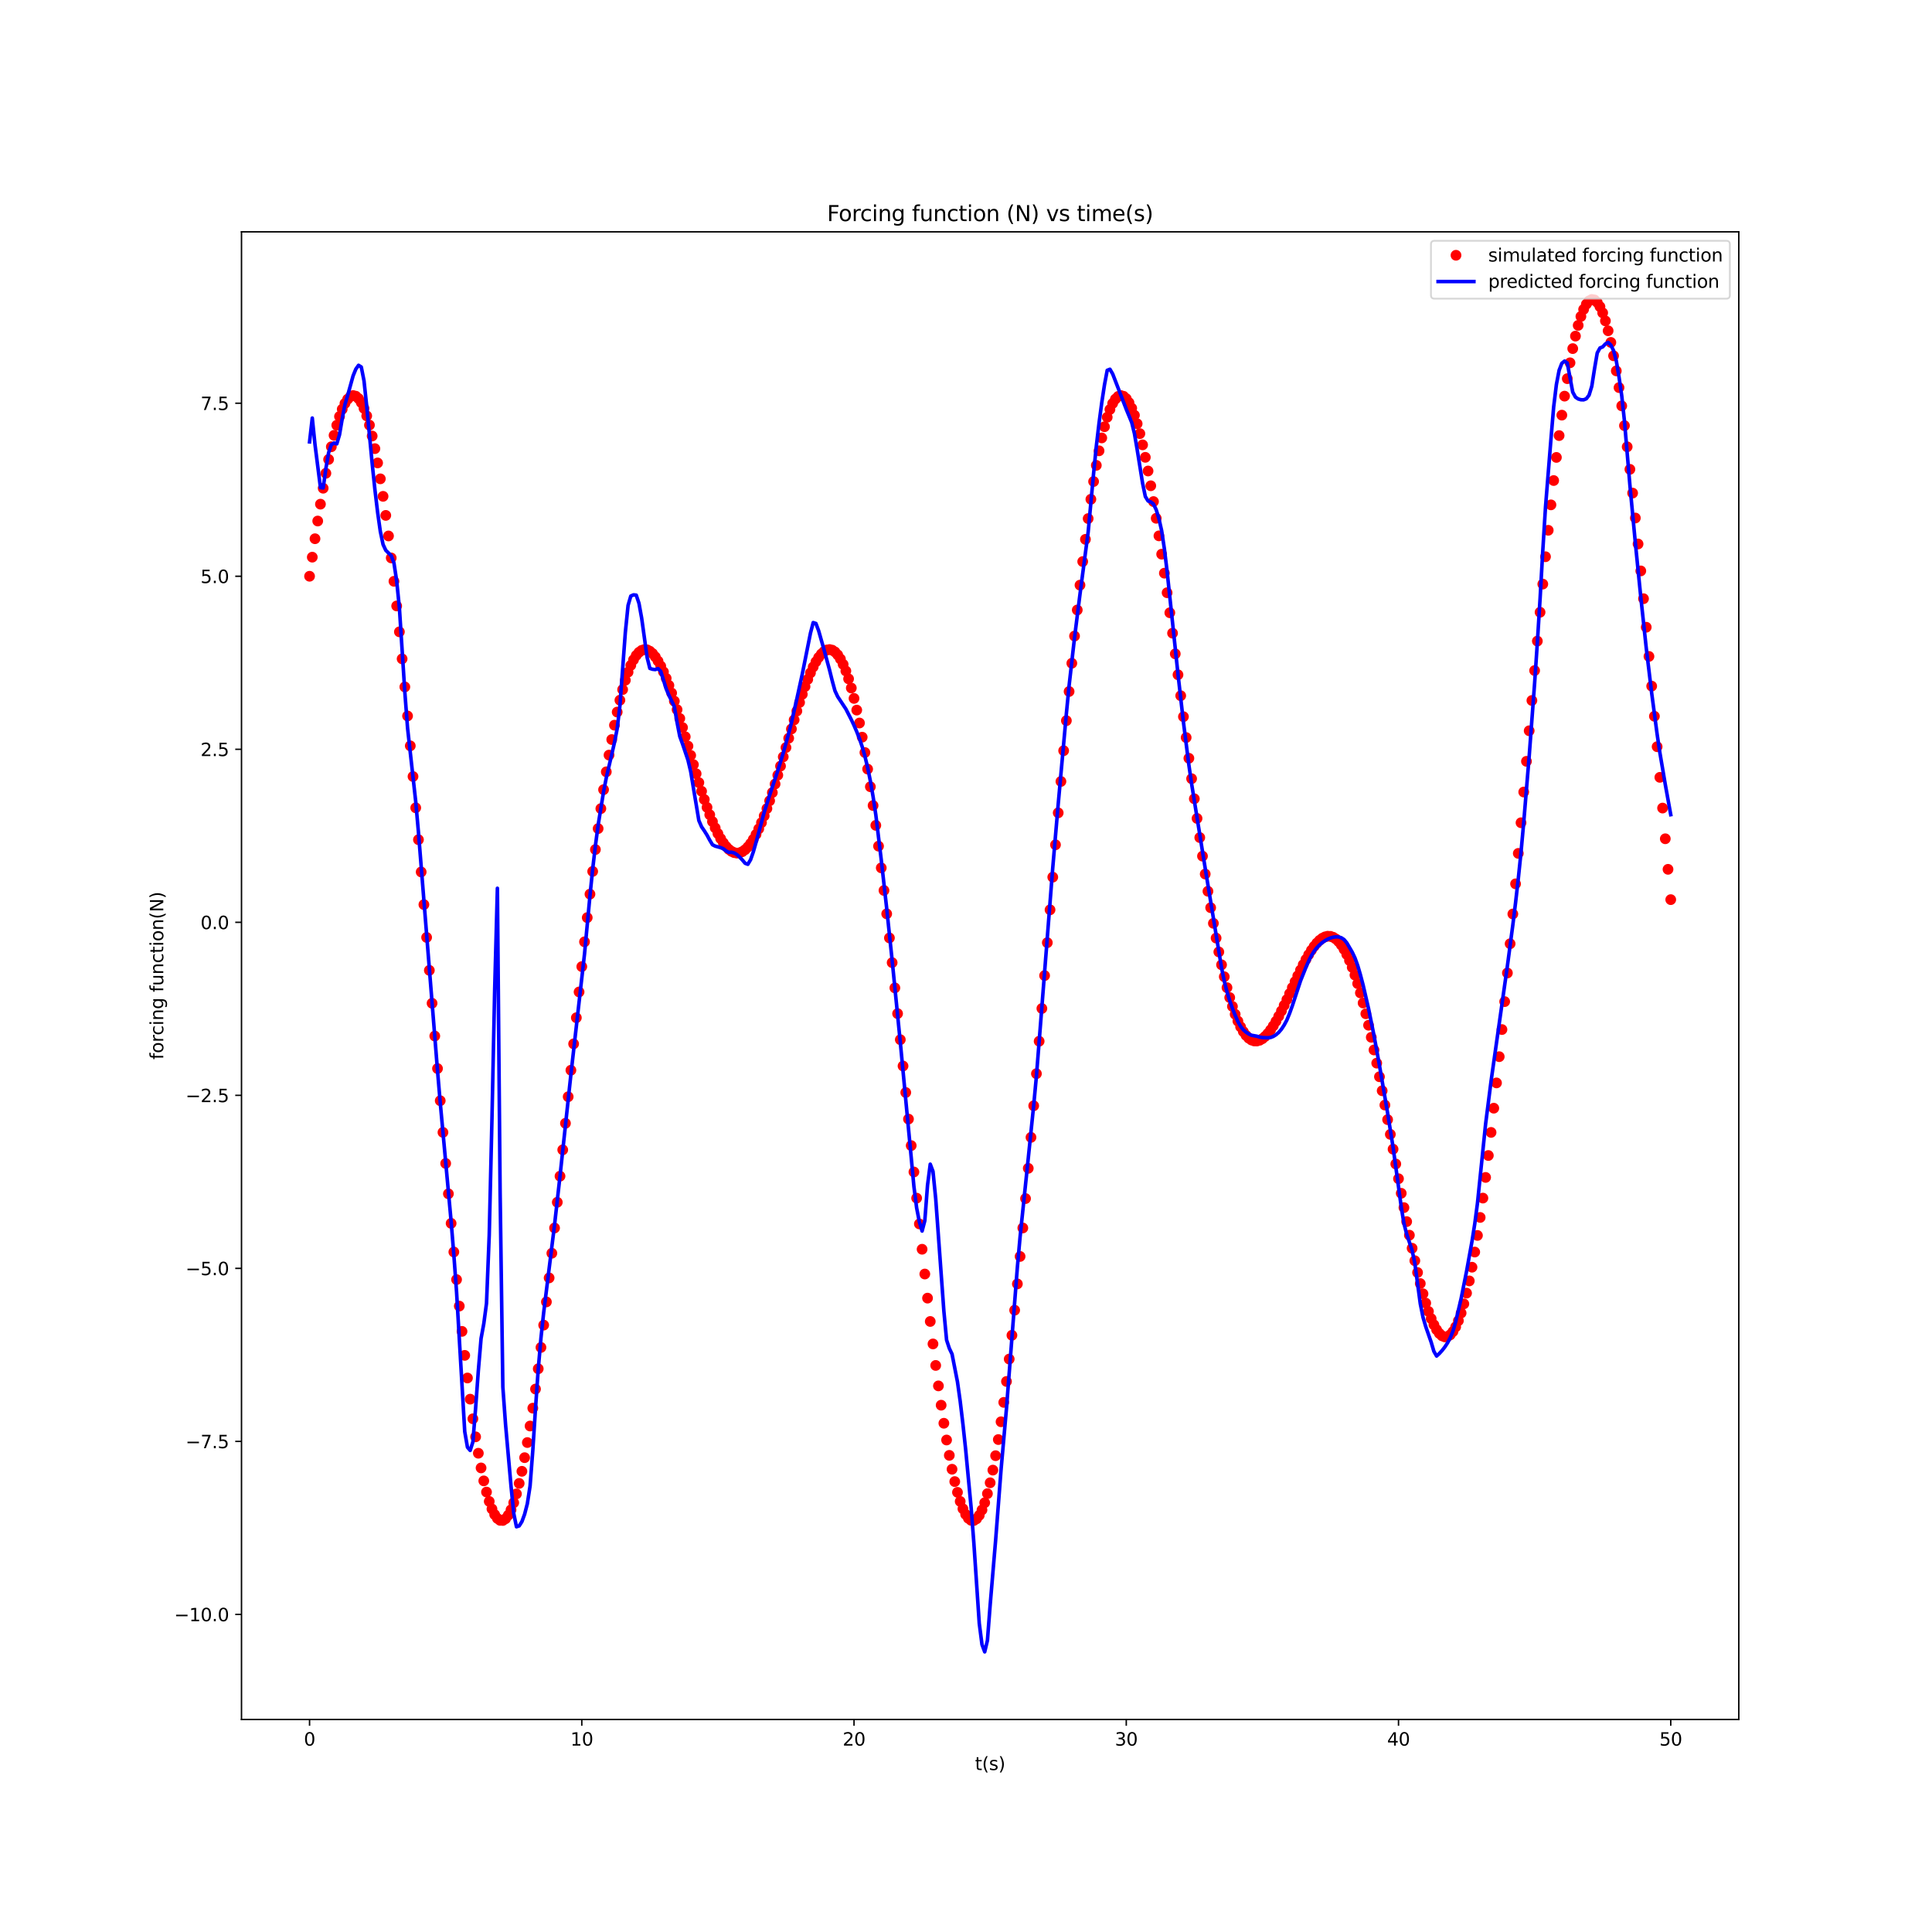 <?xml version="1.0" encoding="utf-8" standalone="no"?>
<!DOCTYPE svg PUBLIC "-//W3C//DTD SVG 1.1//EN"
  "http://www.w3.org/Graphics/SVG/1.1/DTD/svg11.dtd">
<svg xmlns:xlink="http://www.w3.org/1999/xlink" width="1080pt" height="1080pt" viewBox="0 0 1080 1080" xmlns="http://www.w3.org/2000/svg" version="1.1">
 <defs>
  <style type="text/css">*{stroke-linejoin: round; stroke-linecap: butt}</style>
 </defs>
 <g id="figure_1">
  <g id="patch_1">
   <path d="M 0 1080 
L 1080 1080 
L 1080 0 
L 0 0 
z
" style="fill: #ffffff"/>
  </g>
  <g id="axes_1">
   <g id="patch_2">
    <path d="M 135 961.2 
L 972 961.2 
L 972 129.6 
L 135 129.6 
z
" style="fill: #ffffff"/>
   </g>
   <g id="matplotlib.axis_1">
    <g id="xtick_1">
     <g id="line2d_1">
      <defs>
       <path id="mfe82b1b36f" d="M 0 0 
L 0 3.5 
" style="stroke: #000000; stroke-width: 0.8"/>
      </defs>
      <g>
       <use xlink:href="#mfe82b1b36f" x="173.045" y="961.2" style="stroke: #000000; stroke-width: 0.8"/>
      </g>
     </g>
     <g id="text_1">
      <!-- 0 -->
      <g transform="translate(169.864 975.798) scale(0.1 -0.1)">
       <defs>
        <path id="DejaVuSans-30" d="M 2034 4250 
Q 1547 4250 1301 3770 
Q 1056 3291 1056 2328 
Q 1056 1369 1301 889 
Q 1547 409 2034 409 
Q 2525 409 2770 889 
Q 3016 1369 3016 2328 
Q 3016 3291 2770 3770 
Q 2525 4250 2034 4250 
z
M 2034 4750 
Q 2819 4750 3233 4129 
Q 3647 3509 3647 2328 
Q 3647 1150 3233 529 
Q 2819 -91 2034 -91 
Q 1250 -91 836 529 
Q 422 1150 422 2328 
Q 422 3509 836 4129 
Q 1250 4750 2034 4750 
z
" transform="scale(0.016)"/>
       </defs>
       <use xlink:href="#DejaVuSans-30"/>
      </g>
     </g>
    </g>
    <g id="xtick_2">
     <g id="line2d_2">
      <g>
       <use xlink:href="#mfe82b1b36f" x="325.227" y="961.2" style="stroke: #000000; stroke-width: 0.8"/>
      </g>
     </g>
     <g id="text_2">
      <!-- 10 -->
      <g transform="translate(318.865 975.798) scale(0.1 -0.1)">
       <defs>
        <path id="DejaVuSans-31" d="M 794 531 
L 1825 531 
L 1825 4091 
L 703 3866 
L 703 4441 
L 1819 4666 
L 2450 4666 
L 2450 531 
L 3481 531 
L 3481 0 
L 794 0 
L 794 531 
z
" transform="scale(0.016)"/>
       </defs>
       <use xlink:href="#DejaVuSans-31"/>
       <use xlink:href="#DejaVuSans-30" x="63.623"/>
      </g>
     </g>
    </g>
    <g id="xtick_3">
     <g id="line2d_3">
      <g>
       <use xlink:href="#mfe82b1b36f" x="477.409" y="961.2" style="stroke: #000000; stroke-width: 0.8"/>
      </g>
     </g>
     <g id="text_3">
      <!-- 20 -->
      <g transform="translate(471.047 975.798) scale(0.1 -0.1)">
       <defs>
        <path id="DejaVuSans-32" d="M 1228 531 
L 3431 531 
L 3431 0 
L 469 0 
L 469 531 
Q 828 903 1448 1529 
Q 2069 2156 2228 2338 
Q 2531 2678 2651 2914 
Q 2772 3150 2772 3378 
Q 2772 3750 2511 3984 
Q 2250 4219 1831 4219 
Q 1534 4219 1204 4116 
Q 875 4013 500 3803 
L 500 4441 
Q 881 4594 1212 4672 
Q 1544 4750 1819 4750 
Q 2544 4750 2975 4387 
Q 3406 4025 3406 3419 
Q 3406 3131 3298 2873 
Q 3191 2616 2906 2266 
Q 2828 2175 2409 1742 
Q 1991 1309 1228 531 
z
" transform="scale(0.016)"/>
       </defs>
       <use xlink:href="#DejaVuSans-32"/>
       <use xlink:href="#DejaVuSans-30" x="63.623"/>
      </g>
     </g>
    </g>
    <g id="xtick_4">
     <g id="line2d_4">
      <g>
       <use xlink:href="#mfe82b1b36f" x="629.591" y="961.2" style="stroke: #000000; stroke-width: 0.8"/>
      </g>
     </g>
     <g id="text_4">
      <!-- 30 -->
      <g transform="translate(623.228 975.798) scale(0.1 -0.1)">
       <defs>
        <path id="DejaVuSans-33" d="M 2597 2516 
Q 3050 2419 3304 2112 
Q 3559 1806 3559 1356 
Q 3559 666 3084 287 
Q 2609 -91 1734 -91 
Q 1441 -91 1130 -33 
Q 819 25 488 141 
L 488 750 
Q 750 597 1062 519 
Q 1375 441 1716 441 
Q 2309 441 2620 675 
Q 2931 909 2931 1356 
Q 2931 1769 2642 2001 
Q 2353 2234 1838 2234 
L 1294 2234 
L 1294 2753 
L 1863 2753 
Q 2328 2753 2575 2939 
Q 2822 3125 2822 3475 
Q 2822 3834 2567 4026 
Q 2313 4219 1838 4219 
Q 1578 4219 1281 4162 
Q 984 4106 628 3988 
L 628 4550 
Q 988 4650 1302 4700 
Q 1616 4750 1894 4750 
Q 2613 4750 3031 4423 
Q 3450 4097 3450 3541 
Q 3450 3153 3228 2886 
Q 3006 2619 2597 2516 
z
" transform="scale(0.016)"/>
       </defs>
       <use xlink:href="#DejaVuSans-33"/>
       <use xlink:href="#DejaVuSans-30" x="63.623"/>
      </g>
     </g>
    </g>
    <g id="xtick_5">
     <g id="line2d_5">
      <g>
       <use xlink:href="#mfe82b1b36f" x="781.773" y="961.2" style="stroke: #000000; stroke-width: 0.8"/>
      </g>
     </g>
     <g id="text_5">
      <!-- 40 -->
      <g transform="translate(775.41 975.798) scale(0.1 -0.1)">
       <defs>
        <path id="DejaVuSans-34" d="M 2419 4116 
L 825 1625 
L 2419 1625 
L 2419 4116 
z
M 2253 4666 
L 3047 4666 
L 3047 1625 
L 3713 1625 
L 3713 1100 
L 3047 1100 
L 3047 0 
L 2419 0 
L 2419 1100 
L 313 1100 
L 313 1709 
L 2253 4666 
z
" transform="scale(0.016)"/>
       </defs>
       <use xlink:href="#DejaVuSans-34"/>
       <use xlink:href="#DejaVuSans-30" x="63.623"/>
      </g>
     </g>
    </g>
    <g id="xtick_6">
     <g id="line2d_6">
      <g>
       <use xlink:href="#mfe82b1b36f" x="933.955" y="961.2" style="stroke: #000000; stroke-width: 0.8"/>
      </g>
     </g>
     <g id="text_6">
      <!-- 50 -->
      <g transform="translate(927.592 975.798) scale(0.1 -0.1)">
       <defs>
        <path id="DejaVuSans-35" d="M 691 4666 
L 3169 4666 
L 3169 4134 
L 1269 4134 
L 1269 2991 
Q 1406 3038 1543 3061 
Q 1681 3084 1819 3084 
Q 2600 3084 3056 2656 
Q 3513 2228 3513 1497 
Q 3513 744 3044 326 
Q 2575 -91 1722 -91 
Q 1428 -91 1123 -41 
Q 819 9 494 109 
L 494 744 
Q 775 591 1075 516 
Q 1375 441 1709 441 
Q 2250 441 2565 725 
Q 2881 1009 2881 1497 
Q 2881 1984 2565 2268 
Q 2250 2553 1709 2553 
Q 1456 2553 1204 2497 
Q 953 2441 691 2322 
L 691 4666 
z
" transform="scale(0.016)"/>
       </defs>
       <use xlink:href="#DejaVuSans-35"/>
       <use xlink:href="#DejaVuSans-30" x="63.623"/>
      </g>
     </g>
    </g>
    <g id="text_7">
     <!-- t(s) -->
     <g transform="translate(545.034 989.477) scale(0.1 -0.1)">
      <defs>
       <path id="DejaVuSans-74" d="M 1172 4494 
L 1172 3500 
L 2356 3500 
L 2356 3053 
L 1172 3053 
L 1172 1153 
Q 1172 725 1289 603 
Q 1406 481 1766 481 
L 2356 481 
L 2356 0 
L 1766 0 
Q 1100 0 847 248 
Q 594 497 594 1153 
L 594 3053 
L 172 3053 
L 172 3500 
L 594 3500 
L 594 4494 
L 1172 4494 
z
" transform="scale(0.016)"/>
       <path id="DejaVuSans-28" d="M 1984 4856 
Q 1566 4138 1362 3434 
Q 1159 2731 1159 2009 
Q 1159 1288 1364 580 
Q 1569 -128 1984 -844 
L 1484 -844 
Q 1016 -109 783 600 
Q 550 1309 550 2009 
Q 550 2706 781 3412 
Q 1013 4119 1484 4856 
L 1984 4856 
z
" transform="scale(0.016)"/>
       <path id="DejaVuSans-73" d="M 2834 3397 
L 2834 2853 
Q 2591 2978 2328 3040 
Q 2066 3103 1784 3103 
Q 1356 3103 1142 2972 
Q 928 2841 928 2578 
Q 928 2378 1081 2264 
Q 1234 2150 1697 2047 
L 1894 2003 
Q 2506 1872 2764 1633 
Q 3022 1394 3022 966 
Q 3022 478 2636 193 
Q 2250 -91 1575 -91 
Q 1294 -91 989 -36 
Q 684 19 347 128 
L 347 722 
Q 666 556 975 473 
Q 1284 391 1588 391 
Q 1994 391 2212 530 
Q 2431 669 2431 922 
Q 2431 1156 2273 1281 
Q 2116 1406 1581 1522 
L 1381 1569 
Q 847 1681 609 1914 
Q 372 2147 372 2553 
Q 372 3047 722 3315 
Q 1072 3584 1716 3584 
Q 2034 3584 2315 3537 
Q 2597 3491 2834 3397 
z
" transform="scale(0.016)"/>
       <path id="DejaVuSans-29" d="M 513 4856 
L 1013 4856 
Q 1481 4119 1714 3412 
Q 1947 2706 1947 2009 
Q 1947 1309 1714 600 
Q 1481 -109 1013 -844 
L 513 -844 
Q 928 -128 1133 580 
Q 1338 1288 1338 2009 
Q 1338 2731 1133 3434 
Q 928 4138 513 4856 
z
" transform="scale(0.016)"/>
      </defs>
      <use xlink:href="#DejaVuSans-74"/>
      <use xlink:href="#DejaVuSans-28" x="39.209"/>
      <use xlink:href="#DejaVuSans-73" x="78.223"/>
      <use xlink:href="#DejaVuSans-29" x="130.322"/>
     </g>
    </g>
   </g>
   <g id="matplotlib.axis_2">
    <g id="ytick_1">
     <g id="line2d_7">
      <defs>
       <path id="m2753627dcc" d="M 0 0 
L -3.5 0 
" style="stroke: #000000; stroke-width: 0.8"/>
      </defs>
      <g>
       <use xlink:href="#m2753627dcc" x="135" y="902.477" style="stroke: #000000; stroke-width: 0.8"/>
      </g>
     </g>
     <g id="text_8">
      <!-- −10.0 -->
      <g transform="translate(97.355 906.276) scale(0.1 -0.1)">
       <defs>
        <path id="DejaVuSans-2212" d="M 678 2272 
L 4684 2272 
L 4684 1741 
L 678 1741 
L 678 2272 
z
" transform="scale(0.016)"/>
        <path id="DejaVuSans-2e" d="M 684 794 
L 1344 794 
L 1344 0 
L 684 0 
L 684 794 
z
" transform="scale(0.016)"/>
       </defs>
       <use xlink:href="#DejaVuSans-2212"/>
       <use xlink:href="#DejaVuSans-31" x="83.789"/>
       <use xlink:href="#DejaVuSans-30" x="147.412"/>
       <use xlink:href="#DejaVuSans-2e" x="211.035"/>
       <use xlink:href="#DejaVuSans-30" x="242.822"/>
      </g>
     </g>
    </g>
    <g id="ytick_2">
     <g id="line2d_8">
      <g>
       <use xlink:href="#m2753627dcc" x="135" y="805.752" style="stroke: #000000; stroke-width: 0.8"/>
      </g>
     </g>
     <g id="text_9">
      <!-- −7.5 -->
      <g transform="translate(103.717 809.552) scale(0.1 -0.1)">
       <defs>
        <path id="DejaVuSans-37" d="M 525 4666 
L 3525 4666 
L 3525 4397 
L 1831 0 
L 1172 0 
L 2766 4134 
L 525 4134 
L 525 4666 
z
" transform="scale(0.016)"/>
       </defs>
       <use xlink:href="#DejaVuSans-2212"/>
       <use xlink:href="#DejaVuSans-37" x="83.789"/>
       <use xlink:href="#DejaVuSans-2e" x="147.412"/>
       <use xlink:href="#DejaVuSans-35" x="179.199"/>
      </g>
     </g>
    </g>
    <g id="ytick_3">
     <g id="line2d_9">
      <g>
       <use xlink:href="#m2753627dcc" x="135" y="709.028" style="stroke: #000000; stroke-width: 0.8"/>
      </g>
     </g>
     <g id="text_10">
      <!-- −5.0 -->
      <g transform="translate(103.717 712.827) scale(0.1 -0.1)">
       <use xlink:href="#DejaVuSans-2212"/>
       <use xlink:href="#DejaVuSans-35" x="83.789"/>
       <use xlink:href="#DejaVuSans-2e" x="147.412"/>
       <use xlink:href="#DejaVuSans-30" x="179.199"/>
      </g>
     </g>
    </g>
    <g id="ytick_4">
     <g id="line2d_10">
      <g>
       <use xlink:href="#m2753627dcc" x="135" y="612.303" style="stroke: #000000; stroke-width: 0.8"/>
      </g>
     </g>
     <g id="text_11">
      <!-- −2.5 -->
      <g transform="translate(103.717 616.102) scale(0.1 -0.1)">
       <use xlink:href="#DejaVuSans-2212"/>
       <use xlink:href="#DejaVuSans-32" x="83.789"/>
       <use xlink:href="#DejaVuSans-2e" x="147.412"/>
       <use xlink:href="#DejaVuSans-35" x="179.199"/>
      </g>
     </g>
    </g>
    <g id="ytick_5">
     <g id="line2d_11">
      <g>
       <use xlink:href="#m2753627dcc" x="135" y="515.578" style="stroke: #000000; stroke-width: 0.8"/>
      </g>
     </g>
     <g id="text_12">
      <!-- 0.0 -->
      <g transform="translate(112.097 519.378) scale(0.1 -0.1)">
       <use xlink:href="#DejaVuSans-30"/>
       <use xlink:href="#DejaVuSans-2e" x="63.623"/>
       <use xlink:href="#DejaVuSans-30" x="95.41"/>
      </g>
     </g>
    </g>
    <g id="ytick_6">
     <g id="line2d_12">
      <g>
       <use xlink:href="#m2753627dcc" x="135" y="418.854" style="stroke: #000000; stroke-width: 0.8"/>
      </g>
     </g>
     <g id="text_13">
      <!-- 2.5 -->
      <g transform="translate(112.097 422.653) scale(0.1 -0.1)">
       <use xlink:href="#DejaVuSans-32"/>
       <use xlink:href="#DejaVuSans-2e" x="63.623"/>
       <use xlink:href="#DejaVuSans-35" x="95.41"/>
      </g>
     </g>
    </g>
    <g id="ytick_7">
     <g id="line2d_13">
      <g>
       <use xlink:href="#m2753627dcc" x="135" y="322.129" style="stroke: #000000; stroke-width: 0.8"/>
      </g>
     </g>
     <g id="text_14">
      <!-- 5.0 -->
      <g transform="translate(112.097 325.928) scale(0.1 -0.1)">
       <use xlink:href="#DejaVuSans-35"/>
       <use xlink:href="#DejaVuSans-2e" x="63.623"/>
       <use xlink:href="#DejaVuSans-30" x="95.41"/>
      </g>
     </g>
    </g>
    <g id="ytick_8">
     <g id="line2d_14">
      <g>
       <use xlink:href="#m2753627dcc" x="135" y="225.404" style="stroke: #000000; stroke-width: 0.8"/>
      </g>
     </g>
     <g id="text_15">
      <!-- 7.5 -->
      <g transform="translate(112.097 229.204) scale(0.1 -0.1)">
       <use xlink:href="#DejaVuSans-37"/>
       <use xlink:href="#DejaVuSans-2e" x="63.623"/>
       <use xlink:href="#DejaVuSans-35" x="95.41"/>
      </g>
     </g>
    </g>
    <g id="text_16">
     <!-- forcing function(N) -->
     <g transform="translate(91.275 592.299) rotate(-90) scale(0.1 -0.1)">
      <defs>
       <path id="DejaVuSans-66" d="M 2375 4863 
L 2375 4384 
L 1825 4384 
Q 1516 4384 1395 4259 
Q 1275 4134 1275 3809 
L 1275 3500 
L 2222 3500 
L 2222 3053 
L 1275 3053 
L 1275 0 
L 697 0 
L 697 3053 
L 147 3053 
L 147 3500 
L 697 3500 
L 697 3744 
Q 697 4328 969 4595 
Q 1241 4863 1831 4863 
L 2375 4863 
z
" transform="scale(0.016)"/>
       <path id="DejaVuSans-6f" d="M 1959 3097 
Q 1497 3097 1228 2736 
Q 959 2375 959 1747 
Q 959 1119 1226 758 
Q 1494 397 1959 397 
Q 2419 397 2687 759 
Q 2956 1122 2956 1747 
Q 2956 2369 2687 2733 
Q 2419 3097 1959 3097 
z
M 1959 3584 
Q 2709 3584 3137 3096 
Q 3566 2609 3566 1747 
Q 3566 888 3137 398 
Q 2709 -91 1959 -91 
Q 1206 -91 779 398 
Q 353 888 353 1747 
Q 353 2609 779 3096 
Q 1206 3584 1959 3584 
z
" transform="scale(0.016)"/>
       <path id="DejaVuSans-72" d="M 2631 2963 
Q 2534 3019 2420 3045 
Q 2306 3072 2169 3072 
Q 1681 3072 1420 2755 
Q 1159 2438 1159 1844 
L 1159 0 
L 581 0 
L 581 3500 
L 1159 3500 
L 1159 2956 
Q 1341 3275 1631 3429 
Q 1922 3584 2338 3584 
Q 2397 3584 2469 3576 
Q 2541 3569 2628 3553 
L 2631 2963 
z
" transform="scale(0.016)"/>
       <path id="DejaVuSans-63" d="M 3122 3366 
L 3122 2828 
Q 2878 2963 2633 3030 
Q 2388 3097 2138 3097 
Q 1578 3097 1268 2742 
Q 959 2388 959 1747 
Q 959 1106 1268 751 
Q 1578 397 2138 397 
Q 2388 397 2633 464 
Q 2878 531 3122 666 
L 3122 134 
Q 2881 22 2623 -34 
Q 2366 -91 2075 -91 
Q 1284 -91 818 406 
Q 353 903 353 1747 
Q 353 2603 823 3093 
Q 1294 3584 2113 3584 
Q 2378 3584 2631 3529 
Q 2884 3475 3122 3366 
z
" transform="scale(0.016)"/>
       <path id="DejaVuSans-69" d="M 603 3500 
L 1178 3500 
L 1178 0 
L 603 0 
L 603 3500 
z
M 603 4863 
L 1178 4863 
L 1178 4134 
L 603 4134 
L 603 4863 
z
" transform="scale(0.016)"/>
       <path id="DejaVuSans-6e" d="M 3513 2113 
L 3513 0 
L 2938 0 
L 2938 2094 
Q 2938 2591 2744 2837 
Q 2550 3084 2163 3084 
Q 1697 3084 1428 2787 
Q 1159 2491 1159 1978 
L 1159 0 
L 581 0 
L 581 3500 
L 1159 3500 
L 1159 2956 
Q 1366 3272 1645 3428 
Q 1925 3584 2291 3584 
Q 2894 3584 3203 3211 
Q 3513 2838 3513 2113 
z
" transform="scale(0.016)"/>
       <path id="DejaVuSans-67" d="M 2906 1791 
Q 2906 2416 2648 2759 
Q 2391 3103 1925 3103 
Q 1463 3103 1205 2759 
Q 947 2416 947 1791 
Q 947 1169 1205 825 
Q 1463 481 1925 481 
Q 2391 481 2648 825 
Q 2906 1169 2906 1791 
z
M 3481 434 
Q 3481 -459 3084 -895 
Q 2688 -1331 1869 -1331 
Q 1566 -1331 1297 -1286 
Q 1028 -1241 775 -1147 
L 775 -588 
Q 1028 -725 1275 -790 
Q 1522 -856 1778 -856 
Q 2344 -856 2625 -561 
Q 2906 -266 2906 331 
L 2906 616 
Q 2728 306 2450 153 
Q 2172 0 1784 0 
Q 1141 0 747 490 
Q 353 981 353 1791 
Q 353 2603 747 3093 
Q 1141 3584 1784 3584 
Q 2172 3584 2450 3431 
Q 2728 3278 2906 2969 
L 2906 3500 
L 3481 3500 
L 3481 434 
z
" transform="scale(0.016)"/>
       <path id="DejaVuSans-20" transform="scale(0.016)"/>
       <path id="DejaVuSans-75" d="M 544 1381 
L 544 3500 
L 1119 3500 
L 1119 1403 
Q 1119 906 1312 657 
Q 1506 409 1894 409 
Q 2359 409 2629 706 
Q 2900 1003 2900 1516 
L 2900 3500 
L 3475 3500 
L 3475 0 
L 2900 0 
L 2900 538 
Q 2691 219 2414 64 
Q 2138 -91 1772 -91 
Q 1169 -91 856 284 
Q 544 659 544 1381 
z
M 1991 3584 
L 1991 3584 
z
" transform="scale(0.016)"/>
       <path id="DejaVuSans-4e" d="M 628 4666 
L 1478 4666 
L 3547 763 
L 3547 4666 
L 4159 4666 
L 4159 0 
L 3309 0 
L 1241 3903 
L 1241 0 
L 628 0 
L 628 4666 
z
" transform="scale(0.016)"/>
      </defs>
      <use xlink:href="#DejaVuSans-66"/>
      <use xlink:href="#DejaVuSans-6f" x="35.205"/>
      <use xlink:href="#DejaVuSans-72" x="96.387"/>
      <use xlink:href="#DejaVuSans-63" x="135.25"/>
      <use xlink:href="#DejaVuSans-69" x="190.23"/>
      <use xlink:href="#DejaVuSans-6e" x="218.014"/>
      <use xlink:href="#DejaVuSans-67" x="281.393"/>
      <use xlink:href="#DejaVuSans-20" x="344.869"/>
      <use xlink:href="#DejaVuSans-66" x="376.656"/>
      <use xlink:href="#DejaVuSans-75" x="411.861"/>
      <use xlink:href="#DejaVuSans-6e" x="475.24"/>
      <use xlink:href="#DejaVuSans-63" x="538.619"/>
      <use xlink:href="#DejaVuSans-74" x="593.6"/>
      <use xlink:href="#DejaVuSans-69" x="632.809"/>
      <use xlink:href="#DejaVuSans-6f" x="660.592"/>
      <use xlink:href="#DejaVuSans-6e" x="721.773"/>
      <use xlink:href="#DejaVuSans-28" x="785.152"/>
      <use xlink:href="#DejaVuSans-4e" x="824.166"/>
      <use xlink:href="#DejaVuSans-29" x="898.971"/>
     </g>
    </g>
   </g>
   <g id="line2d_15">
    <defs>
     <path id="mea12909a54" d="M 0 2.5 
C 0.663 2.5 1.299 2.237 1.768 1.768 
C 2.237 1.299 2.5 0.663 2.5 0 
C 2.5 -0.663 2.237 -1.299 1.768 -1.768 
C 1.299 -2.237 0.663 -2.5 0 -2.5 
C -0.663 -2.5 -1.299 -2.237 -1.768 -1.768 
C -2.237 -1.299 -2.5 -0.663 -2.5 0 
C -2.5 0.663 -2.237 1.299 -1.768 1.768 
C -1.299 2.237 -0.663 2.5 0 2.5 
z
" style="stroke: #ff0000"/>
    </defs>
    <g clip-path="url(#p859e1af4fa)">
     <use xlink:href="#mea12909a54" x="173.045" y="322.129" style="fill: #ff0000; stroke: #ff0000"/>
     <use xlink:href="#mea12909a54" x="174.567" y="311.459" style="fill: #ff0000; stroke: #ff0000"/>
     <use xlink:href="#mea12909a54" x="176.089" y="301.152" style="fill: #ff0000; stroke: #ff0000"/>
     <use xlink:href="#mea12909a54" x="177.611" y="291.259" style="fill: #ff0000; stroke: #ff0000"/>
     <use xlink:href="#mea12909a54" x="179.133" y="281.831" style="fill: #ff0000; stroke: #ff0000"/>
     <use xlink:href="#mea12909a54" x="180.655" y="272.918" style="fill: #ff0000; stroke: #ff0000"/>
     <use xlink:href="#mea12909a54" x="182.176" y="264.569" style="fill: #ff0000; stroke: #ff0000"/>
     <use xlink:href="#mea12909a54" x="183.698" y="256.829" style="fill: #ff0000; stroke: #ff0000"/>
     <use xlink:href="#mea12909a54" x="185.22" y="249.743" style="fill: #ff0000; stroke: #ff0000"/>
     <use xlink:href="#mea12909a54" x="186.742" y="243.354" style="fill: #ff0000; stroke: #ff0000"/>
     <use xlink:href="#mea12909a54" x="188.264" y="237.701" style="fill: #ff0000; stroke: #ff0000"/>
     <use xlink:href="#mea12909a54" x="189.785" y="232.821" style="fill: #ff0000; stroke: #ff0000"/>
     <use xlink:href="#mea12909a54" x="191.307" y="228.749" style="fill: #ff0000; stroke: #ff0000"/>
     <use xlink:href="#mea12909a54" x="192.829" y="225.516" style="fill: #ff0000; stroke: #ff0000"/>
     <use xlink:href="#mea12909a54" x="194.351" y="223.15" style="fill: #ff0000; stroke: #ff0000"/>
     <use xlink:href="#mea12909a54" x="195.873" y="221.676" style="fill: #ff0000; stroke: #ff0000"/>
     <use xlink:href="#mea12909a54" x="197.395" y="221.114" style="fill: #ff0000; stroke: #ff0000"/>
     <use xlink:href="#mea12909a54" x="198.916" y="221.484" style="fill: #ff0000; stroke: #ff0000"/>
     <use xlink:href="#mea12909a54" x="200.438" y="222.797" style="fill: #ff0000; stroke: #ff0000"/>
     <use xlink:href="#mea12909a54" x="201.96" y="225.065" style="fill: #ff0000; stroke: #ff0000"/>
     <use xlink:href="#mea12909a54" x="203.482" y="228.293" style="fill: #ff0000; stroke: #ff0000"/>
     <use xlink:href="#mea12909a54" x="205.004" y="232.484" style="fill: #ff0000; stroke: #ff0000"/>
     <use xlink:href="#mea12909a54" x="206.525" y="237.636" style="fill: #ff0000; stroke: #ff0000"/>
     <use xlink:href="#mea12909a54" x="208.047" y="243.742" style="fill: #ff0000; stroke: #ff0000"/>
     <use xlink:href="#mea12909a54" x="209.569" y="250.794" style="fill: #ff0000; stroke: #ff0000"/>
     <use xlink:href="#mea12909a54" x="211.091" y="258.776" style="fill: #ff0000; stroke: #ff0000"/>
     <use xlink:href="#mea12909a54" x="212.613" y="267.672" style="fill: #ff0000; stroke: #ff0000"/>
     <use xlink:href="#mea12909a54" x="214.135" y="277.458" style="fill: #ff0000; stroke: #ff0000"/>
     <use xlink:href="#mea12909a54" x="215.656" y="288.111" style="fill: #ff0000; stroke: #ff0000"/>
     <use xlink:href="#mea12909a54" x="217.178" y="299.599" style="fill: #ff0000; stroke: #ff0000"/>
     <use xlink:href="#mea12909a54" x="218.7" y="311.891" style="fill: #ff0000; stroke: #ff0000"/>
     <use xlink:href="#mea12909a54" x="220.222" y="324.949" style="fill: #ff0000; stroke: #ff0000"/>
     <use xlink:href="#mea12909a54" x="221.744" y="338.733" style="fill: #ff0000; stroke: #ff0000"/>
     <use xlink:href="#mea12909a54" x="223.265" y="353.201" style="fill: #ff0000; stroke: #ff0000"/>
     <use xlink:href="#mea12909a54" x="224.787" y="368.306" style="fill: #ff0000; stroke: #ff0000"/>
     <use xlink:href="#mea12909a54" x="226.309" y="383.998" style="fill: #ff0000; stroke: #ff0000"/>
     <use xlink:href="#mea12909a54" x="227.831" y="400.227" style="fill: #ff0000; stroke: #ff0000"/>
     <use xlink:href="#mea12909a54" x="229.353" y="416.937" style="fill: #ff0000; stroke: #ff0000"/>
     <use xlink:href="#mea12909a54" x="230.875" y="434.073" style="fill: #ff0000; stroke: #ff0000"/>
     <use xlink:href="#mea12909a54" x="232.396" y="451.575" style="fill: #ff0000; stroke: #ff0000"/>
     <use xlink:href="#mea12909a54" x="233.918" y="469.384" style="fill: #ff0000; stroke: #ff0000"/>
     <use xlink:href="#mea12909a54" x="235.44" y="487.438" style="fill: #ff0000; stroke: #ff0000"/>
     <use xlink:href="#mea12909a54" x="236.962" y="505.674" style="fill: #ff0000; stroke: #ff0000"/>
     <use xlink:href="#mea12909a54" x="238.484" y="524.028" style="fill: #ff0000; stroke: #ff0000"/>
     <use xlink:href="#mea12909a54" x="240.005" y="542.436" style="fill: #ff0000; stroke: #ff0000"/>
     <use xlink:href="#mea12909a54" x="241.527" y="560.832" style="fill: #ff0000; stroke: #ff0000"/>
     <use xlink:href="#mea12909a54" x="243.049" y="579.151" style="fill: #ff0000; stroke: #ff0000"/>
     <use xlink:href="#mea12909a54" x="244.571" y="597.328" style="fill: #ff0000; stroke: #ff0000"/>
     <use xlink:href="#mea12909a54" x="246.093" y="615.3" style="fill: #ff0000; stroke: #ff0000"/>
     <use xlink:href="#mea12909a54" x="247.615" y="633.001" style="fill: #ff0000; stroke: #ff0000"/>
     <use xlink:href="#mea12909a54" x="249.136" y="650.369" style="fill: #ff0000; stroke: #ff0000"/>
     <use xlink:href="#mea12909a54" x="250.658" y="667.342" style="fill: #ff0000; stroke: #ff0000"/>
     <use xlink:href="#mea12909a54" x="252.18" y="683.861" style="fill: #ff0000; stroke: #ff0000"/>
     <use xlink:href="#mea12909a54" x="253.702" y="699.866" style="fill: #ff0000; stroke: #ff0000"/>
     <use xlink:href="#mea12909a54" x="255.224" y="715.302" style="fill: #ff0000; stroke: #ff0000"/>
     <use xlink:href="#mea12909a54" x="256.745" y="730.114" style="fill: #ff0000; stroke: #ff0000"/>
     <use xlink:href="#mea12909a54" x="258.267" y="744.251" style="fill: #ff0000; stroke: #ff0000"/>
     <use xlink:href="#mea12909a54" x="259.789" y="757.663" style="fill: #ff0000; stroke: #ff0000"/>
     <use xlink:href="#mea12909a54" x="261.311" y="770.306" style="fill: #ff0000; stroke: #ff0000"/>
     <use xlink:href="#mea12909a54" x="262.833" y="782.135" style="fill: #ff0000; stroke: #ff0000"/>
     <use xlink:href="#mea12909a54" x="264.355" y="793.111" style="fill: #ff0000; stroke: #ff0000"/>
     <use xlink:href="#mea12909a54" x="265.876" y="803.199" style="fill: #ff0000; stroke: #ff0000"/>
     <use xlink:href="#mea12909a54" x="267.398" y="812.365" style="fill: #ff0000; stroke: #ff0000"/>
     <use xlink:href="#mea12909a54" x="268.92" y="820.581" style="fill: #ff0000; stroke: #ff0000"/>
     <use xlink:href="#mea12909a54" x="270.442" y="827.822" style="fill: #ff0000; stroke: #ff0000"/>
     <use xlink:href="#mea12909a54" x="271.964" y="834.066" style="fill: #ff0000; stroke: #ff0000"/>
     <use xlink:href="#mea12909a54" x="273.485" y="839.298" style="fill: #ff0000; stroke: #ff0000"/>
     <use xlink:href="#mea12909a54" x="275.007" y="843.503" style="fill: #ff0000; stroke: #ff0000"/>
     <use xlink:href="#mea12909a54" x="276.529" y="846.673" style="fill: #ff0000; stroke: #ff0000"/>
     <use xlink:href="#mea12909a54" x="278.051" y="848.804" style="fill: #ff0000; stroke: #ff0000"/>
     <use xlink:href="#mea12909a54" x="279.573" y="849.895" style="fill: #ff0000; stroke: #ff0000"/>
     <use xlink:href="#mea12909a54" x="281.095" y="849.949" style="fill: #ff0000; stroke: #ff0000"/>
     <use xlink:href="#mea12909a54" x="282.616" y="848.975" style="fill: #ff0000; stroke: #ff0000"/>
     <use xlink:href="#mea12909a54" x="284.138" y="846.984" style="fill: #ff0000; stroke: #ff0000"/>
     <use xlink:href="#mea12909a54" x="285.66" y="843.993" style="fill: #ff0000; stroke: #ff0000"/>
     <use xlink:href="#mea12909a54" x="287.182" y="840.02" style="fill: #ff0000; stroke: #ff0000"/>
     <use xlink:href="#mea12909a54" x="288.704" y="835.09" style="fill: #ff0000; stroke: #ff0000"/>
     <use xlink:href="#mea12909a54" x="290.225" y="829.23" style="fill: #ff0000; stroke: #ff0000"/>
     <use xlink:href="#mea12909a54" x="291.747" y="822.47" style="fill: #ff0000; stroke: #ff0000"/>
     <use xlink:href="#mea12909a54" x="293.269" y="814.845" style="fill: #ff0000; stroke: #ff0000"/>
     <use xlink:href="#mea12909a54" x="294.791" y="806.392" style="fill: #ff0000; stroke: #ff0000"/>
     <use xlink:href="#mea12909a54" x="296.313" y="797.152" style="fill: #ff0000; stroke: #ff0000"/>
     <use xlink:href="#mea12909a54" x="297.835" y="787.168" style="fill: #ff0000; stroke: #ff0000"/>
     <use xlink:href="#mea12909a54" x="299.356" y="776.485" style="fill: #ff0000; stroke: #ff0000"/>
     <use xlink:href="#mea12909a54" x="300.878" y="765.152" style="fill: #ff0000; stroke: #ff0000"/>
     <use xlink:href="#mea12909a54" x="302.4" y="753.22" style="fill: #ff0000; stroke: #ff0000"/>
     <use xlink:href="#mea12909a54" x="303.922" y="740.74" style="fill: #ff0000; stroke: #ff0000"/>
     <use xlink:href="#mea12909a54" x="305.444" y="727.768" style="fill: #ff0000; stroke: #ff0000"/>
     <use xlink:href="#mea12909a54" x="306.965" y="714.358" style="fill: #ff0000; stroke: #ff0000"/>
     <use xlink:href="#mea12909a54" x="308.487" y="700.567" style="fill: #ff0000; stroke: #ff0000"/>
     <use xlink:href="#mea12909a54" x="310.009" y="686.454" style="fill: #ff0000; stroke: #ff0000"/>
     <use xlink:href="#mea12909a54" x="311.531" y="672.075" style="fill: #ff0000; stroke: #ff0000"/>
     <use xlink:href="#mea12909a54" x="313.053" y="657.491" style="fill: #ff0000; stroke: #ff0000"/>
     <use xlink:href="#mea12909a54" x="314.575" y="642.759" style="fill: #ff0000; stroke: #ff0000"/>
     <use xlink:href="#mea12909a54" x="316.096" y="627.938" style="fill: #ff0000; stroke: #ff0000"/>
     <use xlink:href="#mea12909a54" x="317.618" y="613.087" style="fill: #ff0000; stroke: #ff0000"/>
     <use xlink:href="#mea12909a54" x="319.14" y="598.263" style="fill: #ff0000; stroke: #ff0000"/>
     <use xlink:href="#mea12909a54" x="320.662" y="583.523" style="fill: #ff0000; stroke: #ff0000"/>
     <use xlink:href="#mea12909a54" x="322.184" y="568.922" style="fill: #ff0000; stroke: #ff0000"/>
     <use xlink:href="#mea12909a54" x="323.705" y="554.513" style="fill: #ff0000; stroke: #ff0000"/>
     <use xlink:href="#mea12909a54" x="325.227" y="540.35" style="fill: #ff0000; stroke: #ff0000"/>
     <use xlink:href="#mea12909a54" x="326.749" y="526.483" style="fill: #ff0000; stroke: #ff0000"/>
     <use xlink:href="#mea12909a54" x="328.271" y="512.96" style="fill: #ff0000; stroke: #ff0000"/>
     <use xlink:href="#mea12909a54" x="329.793" y="499.827" style="fill: #ff0000; stroke: #ff0000"/>
     <use xlink:href="#mea12909a54" x="331.315" y="487.127" style="fill: #ff0000; stroke: #ff0000"/>
     <use xlink:href="#mea12909a54" x="332.836" y="474.901" style="fill: #ff0000; stroke: #ff0000"/>
     <use xlink:href="#mea12909a54" x="334.358" y="463.188" style="fill: #ff0000; stroke: #ff0000"/>
     <use xlink:href="#mea12909a54" x="335.88" y="452.021" style="fill: #ff0000; stroke: #ff0000"/>
     <use xlink:href="#mea12909a54" x="337.402" y="441.433" style="fill: #ff0000; stroke: #ff0000"/>
     <use xlink:href="#mea12909a54" x="338.924" y="431.452" style="fill: #ff0000; stroke: #ff0000"/>
     <use xlink:href="#mea12909a54" x="340.445" y="422.103" style="fill: #ff0000; stroke: #ff0000"/>
     <use xlink:href="#mea12909a54" x="341.967" y="413.409" style="fill: #ff0000; stroke: #ff0000"/>
     <use xlink:href="#mea12909a54" x="343.489" y="405.386" style="fill: #ff0000; stroke: #ff0000"/>
     <use xlink:href="#mea12909a54" x="345.011" y="398.05" style="fill: #ff0000; stroke: #ff0000"/>
     <use xlink:href="#mea12909a54" x="346.533" y="391.412" style="fill: #ff0000; stroke: #ff0000"/>
     <use xlink:href="#mea12909a54" x="348.055" y="385.478" style="fill: #ff0000; stroke: #ff0000"/>
     <use xlink:href="#mea12909a54" x="349.576" y="380.254" style="fill: #ff0000; stroke: #ff0000"/>
     <use xlink:href="#mea12909a54" x="351.098" y="375.738" style="fill: #ff0000; stroke: #ff0000"/>
     <use xlink:href="#mea12909a54" x="352.62" y="371.928" style="fill: #ff0000; stroke: #ff0000"/>
     <use xlink:href="#mea12909a54" x="354.142" y="368.817" style="fill: #ff0000; stroke: #ff0000"/>
     <use xlink:href="#mea12909a54" x="355.664" y="366.394" style="fill: #ff0000; stroke: #ff0000"/>
     <use xlink:href="#mea12909a54" x="357.185" y="364.647" style="fill: #ff0000; stroke: #ff0000"/>
     <use xlink:href="#mea12909a54" x="358.707" y="363.557" style="fill: #ff0000; stroke: #ff0000"/>
     <use xlink:href="#mea12909a54" x="360.229" y="363.105" style="fill: #ff0000; stroke: #ff0000"/>
     <use xlink:href="#mea12909a54" x="361.751" y="363.269" style="fill: #ff0000; stroke: #ff0000"/>
     <use xlink:href="#mea12909a54" x="363.273" y="364.022" style="fill: #ff0000; stroke: #ff0000"/>
     <use xlink:href="#mea12909a54" x="364.795" y="365.337" style="fill: #ff0000; stroke: #ff0000"/>
     <use xlink:href="#mea12909a54" x="366.316" y="367.182" style="fill: #ff0000; stroke: #ff0000"/>
     <use xlink:href="#mea12909a54" x="367.838" y="369.525" style="fill: #ff0000; stroke: #ff0000"/>
     <use xlink:href="#mea12909a54" x="369.36" y="372.33" style="fill: #ff0000; stroke: #ff0000"/>
     <use xlink:href="#mea12909a54" x="370.882" y="375.561" style="fill: #ff0000; stroke: #ff0000"/>
     <use xlink:href="#mea12909a54" x="372.404" y="379.178" style="fill: #ff0000; stroke: #ff0000"/>
     <use xlink:href="#mea12909a54" x="373.925" y="383.143" style="fill: #ff0000; stroke: #ff0000"/>
     <use xlink:href="#mea12909a54" x="375.447" y="387.413" style="fill: #ff0000; stroke: #ff0000"/>
     <use xlink:href="#mea12909a54" x="376.969" y="391.946" style="fill: #ff0000; stroke: #ff0000"/>
     <use xlink:href="#mea12909a54" x="378.491" y="396.7" style="fill: #ff0000; stroke: #ff0000"/>
     <use xlink:href="#mea12909a54" x="380.013" y="401.632" style="fill: #ff0000; stroke: #ff0000"/>
     <use xlink:href="#mea12909a54" x="381.535" y="406.697" style="fill: #ff0000; stroke: #ff0000"/>
     <use xlink:href="#mea12909a54" x="383.056" y="411.853" style="fill: #ff0000; stroke: #ff0000"/>
     <use xlink:href="#mea12909a54" x="384.578" y="417.055" style="fill: #ff0000; stroke: #ff0000"/>
     <use xlink:href="#mea12909a54" x="386.1" y="422.262" style="fill: #ff0000; stroke: #ff0000"/>
     <use xlink:href="#mea12909a54" x="387.622" y="427.431" style="fill: #ff0000; stroke: #ff0000"/>
     <use xlink:href="#mea12909a54" x="389.144" y="432.521" style="fill: #ff0000; stroke: #ff0000"/>
     <use xlink:href="#mea12909a54" x="390.665" y="437.492" style="fill: #ff0000; stroke: #ff0000"/>
     <use xlink:href="#mea12909a54" x="392.187" y="442.307" style="fill: #ff0000; stroke: #ff0000"/>
     <use xlink:href="#mea12909a54" x="393.709" y="446.927" style="fill: #ff0000; stroke: #ff0000"/>
     <use xlink:href="#mea12909a54" x="395.231" y="451.319" style="fill: #ff0000; stroke: #ff0000"/>
     <use xlink:href="#mea12909a54" x="396.753" y="455.45" style="fill: #ff0000; stroke: #ff0000"/>
     <use xlink:href="#mea12909a54" x="398.275" y="459.287" style="fill: #ff0000; stroke: #ff0000"/>
     <use xlink:href="#mea12909a54" x="399.796" y="462.805" style="fill: #ff0000; stroke: #ff0000"/>
     <use xlink:href="#mea12909a54" x="401.318" y="465.975" style="fill: #ff0000; stroke: #ff0000"/>
     <use xlink:href="#mea12909a54" x="402.84" y="468.776" style="fill: #ff0000; stroke: #ff0000"/>
     <use xlink:href="#mea12909a54" x="404.362" y="471.187" style="fill: #ff0000; stroke: #ff0000"/>
     <use xlink:href="#mea12909a54" x="405.884" y="473.191" style="fill: #ff0000; stroke: #ff0000"/>
     <use xlink:href="#mea12909a54" x="407.405" y="474.772" style="fill: #ff0000; stroke: #ff0000"/>
     <use xlink:href="#mea12909a54" x="408.927" y="475.921" style="fill: #ff0000; stroke: #ff0000"/>
     <use xlink:href="#mea12909a54" x="410.449" y="476.627" style="fill: #ff0000; stroke: #ff0000"/>
     <use xlink:href="#mea12909a54" x="411.971" y="476.887" style="fill: #ff0000; stroke: #ff0000"/>
     <use xlink:href="#mea12909a54" x="413.493" y="476.699" style="fill: #ff0000; stroke: #ff0000"/>
     <use xlink:href="#mea12909a54" x="415.015" y="476.063" style="fill: #ff0000; stroke: #ff0000"/>
     <use xlink:href="#mea12909a54" x="416.536" y="474.984" style="fill: #ff0000; stroke: #ff0000"/>
     <use xlink:href="#mea12909a54" x="418.058" y="473.471" style="fill: #ff0000; stroke: #ff0000"/>
     <use xlink:href="#mea12909a54" x="419.58" y="471.534" style="fill: #ff0000; stroke: #ff0000"/>
     <use xlink:href="#mea12909a54" x="421.102" y="469.187" style="fill: #ff0000; stroke: #ff0000"/>
     <use xlink:href="#mea12909a54" x="422.624" y="466.447" style="fill: #ff0000; stroke: #ff0000"/>
     <use xlink:href="#mea12909a54" x="424.145" y="463.333" style="fill: #ff0000; stroke: #ff0000"/>
     <use xlink:href="#mea12909a54" x="425.667" y="459.87" style="fill: #ff0000; stroke: #ff0000"/>
     <use xlink:href="#mea12909a54" x="427.189" y="456.081" style="fill: #ff0000; stroke: #ff0000"/>
     <use xlink:href="#mea12909a54" x="428.711" y="451.995" style="fill: #ff0000; stroke: #ff0000"/>
     <use xlink:href="#mea12909a54" x="430.233" y="447.643" style="fill: #ff0000; stroke: #ff0000"/>
     <use xlink:href="#mea12909a54" x="431.755" y="443.057" style="fill: #ff0000; stroke: #ff0000"/>
     <use xlink:href="#mea12909a54" x="433.276" y="438.271" style="fill: #ff0000; stroke: #ff0000"/>
     <use xlink:href="#mea12909a54" x="434.798" y="433.322" style="fill: #ff0000; stroke: #ff0000"/>
     <use xlink:href="#mea12909a54" x="436.32" y="428.248" style="fill: #ff0000; stroke: #ff0000"/>
     <use xlink:href="#mea12909a54" x="437.842" y="423.089" style="fill: #ff0000; stroke: #ff0000"/>
     <use xlink:href="#mea12909a54" x="439.364" y="417.885" style="fill: #ff0000; stroke: #ff0000"/>
     <use xlink:href="#mea12909a54" x="440.885" y="412.679" style="fill: #ff0000; stroke: #ff0000"/>
     <use xlink:href="#mea12909a54" x="442.407" y="407.513" style="fill: #ff0000; stroke: #ff0000"/>
     <use xlink:href="#mea12909a54" x="443.929" y="402.431" style="fill: #ff0000; stroke: #ff0000"/>
     <use xlink:href="#mea12909a54" x="445.451" y="397.475" style="fill: #ff0000; stroke: #ff0000"/>
     <use xlink:href="#mea12909a54" x="446.973" y="392.69" style="fill: #ff0000; stroke: #ff0000"/>
     <use xlink:href="#mea12909a54" x="448.495" y="388.118" style="fill: #ff0000; stroke: #ff0000"/>
     <use xlink:href="#mea12909a54" x="450.016" y="383.803" style="fill: #ff0000; stroke: #ff0000"/>
     <use xlink:href="#mea12909a54" x="451.538" y="379.787" style="fill: #ff0000; stroke: #ff0000"/>
     <use xlink:href="#mea12909a54" x="453.06" y="376.112" style="fill: #ff0000; stroke: #ff0000"/>
     <use xlink:href="#mea12909a54" x="454.582" y="372.817" style="fill: #ff0000; stroke: #ff0000"/>
     <use xlink:href="#mea12909a54" x="456.104" y="369.942" style="fill: #ff0000; stroke: #ff0000"/>
     <use xlink:href="#mea12909a54" x="457.625" y="367.523" style="fill: #ff0000; stroke: #ff0000"/>
     <use xlink:href="#mea12909a54" x="459.147" y="365.596" style="fill: #ff0000; stroke: #ff0000"/>
     <use xlink:href="#mea12909a54" x="460.669" y="364.195" style="fill: #ff0000; stroke: #ff0000"/>
     <use xlink:href="#mea12909a54" x="462.191" y="363.35" style="fill: #ff0000; stroke: #ff0000"/>
     <use xlink:href="#mea12909a54" x="463.713" y="363.091" style="fill: #ff0000; stroke: #ff0000"/>
     <use xlink:href="#mea12909a54" x="465.235" y="363.443" style="fill: #ff0000; stroke: #ff0000"/>
     <use xlink:href="#mea12909a54" x="466.756" y="364.429" style="fill: #ff0000; stroke: #ff0000"/>
     <use xlink:href="#mea12909a54" x="468.278" y="366.071" style="fill: #ff0000; stroke: #ff0000"/>
     <use xlink:href="#mea12909a54" x="469.8" y="368.386" style="fill: #ff0000; stroke: #ff0000"/>
     <use xlink:href="#mea12909a54" x="471.322" y="371.386" style="fill: #ff0000; stroke: #ff0000"/>
     <use xlink:href="#mea12909a54" x="472.844" y="375.084" style="fill: #ff0000; stroke: #ff0000"/>
     <use xlink:href="#mea12909a54" x="474.365" y="379.487" style="fill: #ff0000; stroke: #ff0000"/>
     <use xlink:href="#mea12909a54" x="475.887" y="384.599" style="fill: #ff0000; stroke: #ff0000"/>
     <use xlink:href="#mea12909a54" x="477.409" y="390.419" style="fill: #ff0000; stroke: #ff0000"/>
     <use xlink:href="#mea12909a54" x="478.931" y="396.946" style="fill: #ff0000; stroke: #ff0000"/>
     <use xlink:href="#mea12909a54" x="480.453" y="404.171" style="fill: #ff0000; stroke: #ff0000"/>
     <use xlink:href="#mea12909a54" x="481.975" y="412.085" style="fill: #ff0000; stroke: #ff0000"/>
     <use xlink:href="#mea12909a54" x="483.496" y="420.674" style="fill: #ff0000; stroke: #ff0000"/>
     <use xlink:href="#mea12909a54" x="485.018" y="429.92" style="fill: #ff0000; stroke: #ff0000"/>
     <use xlink:href="#mea12909a54" x="486.54" y="439.802" style="fill: #ff0000; stroke: #ff0000"/>
     <use xlink:href="#mea12909a54" x="488.062" y="450.295" style="fill: #ff0000; stroke: #ff0000"/>
     <use xlink:href="#mea12909a54" x="489.584" y="461.372" style="fill: #ff0000; stroke: #ff0000"/>
     <use xlink:href="#mea12909a54" x="491.105" y="473.001" style="fill: #ff0000; stroke: #ff0000"/>
     <use xlink:href="#mea12909a54" x="492.627" y="485.147" style="fill: #ff0000; stroke: #ff0000"/>
     <use xlink:href="#mea12909a54" x="494.149" y="497.774" style="fill: #ff0000; stroke: #ff0000"/>
     <use xlink:href="#mea12909a54" x="495.671" y="510.841" style="fill: #ff0000; stroke: #ff0000"/>
     <use xlink:href="#mea12909a54" x="497.193" y="524.305" style="fill: #ff0000; stroke: #ff0000"/>
     <use xlink:href="#mea12909a54" x="498.715" y="538.121" style="fill: #ff0000; stroke: #ff0000"/>
     <use xlink:href="#mea12909a54" x="500.236" y="552.24" style="fill: #ff0000; stroke: #ff0000"/>
     <use xlink:href="#mea12909a54" x="501.758" y="566.613" style="fill: #ff0000; stroke: #ff0000"/>
     <use xlink:href="#mea12909a54" x="503.28" y="581.187" style="fill: #ff0000; stroke: #ff0000"/>
     <use xlink:href="#mea12909a54" x="504.802" y="595.908" style="fill: #ff0000; stroke: #ff0000"/>
     <use xlink:href="#mea12909a54" x="506.324" y="610.723" style="fill: #ff0000; stroke: #ff0000"/>
     <use xlink:href="#mea12909a54" x="507.845" y="625.573" style="fill: #ff0000; stroke: #ff0000"/>
     <use xlink:href="#mea12909a54" x="509.367" y="640.403" style="fill: #ff0000; stroke: #ff0000"/>
     <use xlink:href="#mea12909a54" x="510.889" y="655.153" style="fill: #ff0000; stroke: #ff0000"/>
     <use xlink:href="#mea12909a54" x="512.411" y="669.765" style="fill: #ff0000; stroke: #ff0000"/>
     <use xlink:href="#mea12909a54" x="513.933" y="684.18" style="fill: #ff0000; stroke: #ff0000"/>
     <use xlink:href="#mea12909a54" x="515.455" y="698.34" style="fill: #ff0000; stroke: #ff0000"/>
     <use xlink:href="#mea12909a54" x="516.976" y="712.186" style="fill: #ff0000; stroke: #ff0000"/>
     <use xlink:href="#mea12909a54" x="518.498" y="725.66" style="fill: #ff0000; stroke: #ff0000"/>
     <use xlink:href="#mea12909a54" x="520.02" y="738.706" style="fill: #ff0000; stroke: #ff0000"/>
     <use xlink:href="#mea12909a54" x="521.542" y="751.267" style="fill: #ff0000; stroke: #ff0000"/>
     <use xlink:href="#mea12909a54" x="523.064" y="763.29" style="fill: #ff0000; stroke: #ff0000"/>
     <use xlink:href="#mea12909a54" x="524.585" y="774.722" style="fill: #ff0000; stroke: #ff0000"/>
     <use xlink:href="#mea12909a54" x="526.107" y="785.512" style="fill: #ff0000; stroke: #ff0000"/>
     <use xlink:href="#mea12909a54" x="527.629" y="795.611" style="fill: #ff0000; stroke: #ff0000"/>
     <use xlink:href="#mea12909a54" x="529.151" y="804.972" style="fill: #ff0000; stroke: #ff0000"/>
     <use xlink:href="#mea12909a54" x="530.673" y="813.553" style="fill: #ff0000; stroke: #ff0000"/>
     <use xlink:href="#mea12909a54" x="532.195" y="821.313" style="fill: #ff0000; stroke: #ff0000"/>
     <use xlink:href="#mea12909a54" x="533.716" y="828.213" style="fill: #ff0000; stroke: #ff0000"/>
     <use xlink:href="#mea12909a54" x="535.238" y="834.218" style="fill: #ff0000; stroke: #ff0000"/>
     <use xlink:href="#mea12909a54" x="536.76" y="839.298" style="fill: #ff0000; stroke: #ff0000"/>
     <use xlink:href="#mea12909a54" x="538.282" y="843.425" style="fill: #ff0000; stroke: #ff0000"/>
     <use xlink:href="#mea12909a54" x="539.804" y="846.574" style="fill: #ff0000; stroke: #ff0000"/>
     <use xlink:href="#mea12909a54" x="541.325" y="848.726" style="fill: #ff0000; stroke: #ff0000"/>
     <use xlink:href="#mea12909a54" x="542.847" y="849.862" style="fill: #ff0000; stroke: #ff0000"/>
     <use xlink:href="#mea12909a54" x="544.369" y="849.972" style="fill: #ff0000; stroke: #ff0000"/>
     <use xlink:href="#mea12909a54" x="545.891" y="849.047" style="fill: #ff0000; stroke: #ff0000"/>
     <use xlink:href="#mea12909a54" x="547.413" y="847.082" style="fill: #ff0000; stroke: #ff0000"/>
     <use xlink:href="#mea12909a54" x="548.935" y="844.077" style="fill: #ff0000; stroke: #ff0000"/>
     <use xlink:href="#mea12909a54" x="550.456" y="840.036" style="fill: #ff0000; stroke: #ff0000"/>
     <use xlink:href="#mea12909a54" x="551.978" y="834.968" style="fill: #ff0000; stroke: #ff0000"/>
     <use xlink:href="#mea12909a54" x="553.5" y="828.884" style="fill: #ff0000; stroke: #ff0000"/>
     <use xlink:href="#mea12909a54" x="555.022" y="821.8" style="fill: #ff0000; stroke: #ff0000"/>
     <use xlink:href="#mea12909a54" x="556.544" y="813.738" style="fill: #ff0000; stroke: #ff0000"/>
     <use xlink:href="#mea12909a54" x="558.065" y="804.721" style="fill: #ff0000; stroke: #ff0000"/>
     <use xlink:href="#mea12909a54" x="559.587" y="794.778" style="fill: #ff0000; stroke: #ff0000"/>
     <use xlink:href="#mea12909a54" x="561.109" y="783.941" style="fill: #ff0000; stroke: #ff0000"/>
     <use xlink:href="#mea12909a54" x="562.631" y="772.245" style="fill: #ff0000; stroke: #ff0000"/>
     <use xlink:href="#mea12909a54" x="564.153" y="759.73" style="fill: #ff0000; stroke: #ff0000"/>
     <use xlink:href="#mea12909a54" x="565.675" y="746.437" style="fill: #ff0000; stroke: #ff0000"/>
     <use xlink:href="#mea12909a54" x="567.196" y="732.412" style="fill: #ff0000; stroke: #ff0000"/>
     <use xlink:href="#mea12909a54" x="568.718" y="717.704" style="fill: #ff0000; stroke: #ff0000"/>
     <use xlink:href="#mea12909a54" x="570.24" y="702.364" style="fill: #ff0000; stroke: #ff0000"/>
     <use xlink:href="#mea12909a54" x="571.762" y="686.446" style="fill: #ff0000; stroke: #ff0000"/>
     <use xlink:href="#mea12909a54" x="573.284" y="670.005" style="fill: #ff0000; stroke: #ff0000"/>
     <use xlink:href="#mea12909a54" x="574.805" y="653.1" style="fill: #ff0000; stroke: #ff0000"/>
     <use xlink:href="#mea12909a54" x="576.327" y="635.791" style="fill: #ff0000; stroke: #ff0000"/>
     <use xlink:href="#mea12909a54" x="577.849" y="618.138" style="fill: #ff0000; stroke: #ff0000"/>
     <use xlink:href="#mea12909a54" x="579.371" y="600.206" style="fill: #ff0000; stroke: #ff0000"/>
     <use xlink:href="#mea12909a54" x="580.893" y="582.057" style="fill: #ff0000; stroke: #ff0000"/>
     <use xlink:href="#mea12909a54" x="582.415" y="563.756" style="fill: #ff0000; stroke: #ff0000"/>
     <use xlink:href="#mea12909a54" x="583.936" y="545.368" style="fill: #ff0000; stroke: #ff0000"/>
     <use xlink:href="#mea12909a54" x="585.458" y="526.958" style="fill: #ff0000; stroke: #ff0000"/>
     <use xlink:href="#mea12909a54" x="586.98" y="508.591" style="fill: #ff0000; stroke: #ff0000"/>
     <use xlink:href="#mea12909a54" x="588.502" y="490.332" style="fill: #ff0000; stroke: #ff0000"/>
     <use xlink:href="#mea12909a54" x="590.024" y="472.245" style="fill: #ff0000; stroke: #ff0000"/>
     <use xlink:href="#mea12909a54" x="591.545" y="454.393" style="fill: #ff0000; stroke: #ff0000"/>
     <use xlink:href="#mea12909a54" x="593.067" y="436.837" style="fill: #ff0000; stroke: #ff0000"/>
     <use xlink:href="#mea12909a54" x="594.589" y="419.639" style="fill: #ff0000; stroke: #ff0000"/>
     <use xlink:href="#mea12909a54" x="596.111" y="402.857" style="fill: #ff0000; stroke: #ff0000"/>
     <use xlink:href="#mea12909a54" x="597.633" y="386.548" style="fill: #ff0000; stroke: #ff0000"/>
     <use xlink:href="#mea12909a54" x="599.155" y="370.767" style="fill: #ff0000; stroke: #ff0000"/>
     <use xlink:href="#mea12909a54" x="600.676" y="355.565" style="fill: #ff0000; stroke: #ff0000"/>
     <use xlink:href="#mea12909a54" x="602.198" y="340.993" style="fill: #ff0000; stroke: #ff0000"/>
     <use xlink:href="#mea12909a54" x="603.72" y="327.097" style="fill: #ff0000; stroke: #ff0000"/>
     <use xlink:href="#mea12909a54" x="605.242" y="313.92" style="fill: #ff0000; stroke: #ff0000"/>
     <use xlink:href="#mea12909a54" x="606.764" y="301.504" style="fill: #ff0000; stroke: #ff0000"/>
     <use xlink:href="#mea12909a54" x="608.285" y="289.885" style="fill: #ff0000; stroke: #ff0000"/>
     <use xlink:href="#mea12909a54" x="609.807" y="279.098" style="fill: #ff0000; stroke: #ff0000"/>
     <use xlink:href="#mea12909a54" x="611.329" y="269.171" style="fill: #ff0000; stroke: #ff0000"/>
     <use xlink:href="#mea12909a54" x="612.851" y="260.132" style="fill: #ff0000; stroke: #ff0000"/>
     <use xlink:href="#mea12909a54" x="614.373" y="252.003" style="fill: #ff0000; stroke: #ff0000"/>
     <use xlink:href="#mea12909a54" x="615.895" y="244.802" style="fill: #ff0000; stroke: #ff0000"/>
     <use xlink:href="#mea12909a54" x="617.416" y="238.545" style="fill: #ff0000; stroke: #ff0000"/>
     <use xlink:href="#mea12909a54" x="618.938" y="233.24" style="fill: #ff0000; stroke: #ff0000"/>
     <use xlink:href="#mea12909a54" x="620.46" y="228.896" style="fill: #ff0000; stroke: #ff0000"/>
     <use xlink:href="#mea12909a54" x="621.982" y="225.515" style="fill: #ff0000; stroke: #ff0000"/>
     <use xlink:href="#mea12909a54" x="623.504" y="223.094" style="fill: #ff0000; stroke: #ff0000"/>
     <use xlink:href="#mea12909a54" x="625.025" y="221.629" style="fill: #ff0000; stroke: #ff0000"/>
     <use xlink:href="#mea12909a54" x="626.547" y="221.11" style="fill: #ff0000; stroke: #ff0000"/>
     <use xlink:href="#mea12909a54" x="628.069" y="221.525" style="fill: #ff0000; stroke: #ff0000"/>
     <use xlink:href="#mea12909a54" x="629.591" y="222.855" style="fill: #ff0000; stroke: #ff0000"/>
     <use xlink:href="#mea12909a54" x="631.113" y="225.081" style="fill: #ff0000; stroke: #ff0000"/>
     <use xlink:href="#mea12909a54" x="632.635" y="228.177" style="fill: #ff0000; stroke: #ff0000"/>
     <use xlink:href="#mea12909a54" x="634.156" y="232.118" style="fill: #ff0000; stroke: #ff0000"/>
     <use xlink:href="#mea12909a54" x="635.678" y="236.871" style="fill: #ff0000; stroke: #ff0000"/>
     <use xlink:href="#mea12909a54" x="637.2" y="242.403" style="fill: #ff0000; stroke: #ff0000"/>
     <use xlink:href="#mea12909a54" x="638.722" y="248.678" style="fill: #ff0000; stroke: #ff0000"/>
     <use xlink:href="#mea12909a54" x="640.244" y="255.656" style="fill: #ff0000; stroke: #ff0000"/>
     <use xlink:href="#mea12909a54" x="641.765" y="263.294" style="fill: #ff0000; stroke: #ff0000"/>
     <use xlink:href="#mea12909a54" x="643.287" y="271.55" style="fill: #ff0000; stroke: #ff0000"/>
     <use xlink:href="#mea12909a54" x="644.809" y="280.376" style="fill: #ff0000; stroke: #ff0000"/>
     <use xlink:href="#mea12909a54" x="646.331" y="289.725" style="fill: #ff0000; stroke: #ff0000"/>
     <use xlink:href="#mea12909a54" x="647.853" y="299.547" style="fill: #ff0000; stroke: #ff0000"/>
     <use xlink:href="#mea12909a54" x="649.375" y="309.792" style="fill: #ff0000; stroke: #ff0000"/>
     <use xlink:href="#mea12909a54" x="650.896" y="320.408" style="fill: #ff0000; stroke: #ff0000"/>
     <use xlink:href="#mea12909a54" x="652.418" y="331.341" style="fill: #ff0000; stroke: #ff0000"/>
     <use xlink:href="#mea12909a54" x="653.94" y="342.539" style="fill: #ff0000; stroke: #ff0000"/>
     <use xlink:href="#mea12909a54" x="655.462" y="353.948" style="fill: #ff0000; stroke: #ff0000"/>
     <use xlink:href="#mea12909a54" x="656.984" y="365.515" style="fill: #ff0000; stroke: #ff0000"/>
     <use xlink:href="#mea12909a54" x="658.505" y="377.187" style="fill: #ff0000; stroke: #ff0000"/>
     <use xlink:href="#mea12909a54" x="660.027" y="388.91" style="fill: #ff0000; stroke: #ff0000"/>
     <use xlink:href="#mea12909a54" x="661.549" y="400.633" style="fill: #ff0000; stroke: #ff0000"/>
     <use xlink:href="#mea12909a54" x="663.071" y="412.305" style="fill: #ff0000; stroke: #ff0000"/>
     <use xlink:href="#mea12909a54" x="664.593" y="423.875" style="fill: #ff0000; stroke: #ff0000"/>
     <use xlink:href="#mea12909a54" x="666.115" y="435.296" style="fill: #ff0000; stroke: #ff0000"/>
     <use xlink:href="#mea12909a54" x="667.636" y="446.522" style="fill: #ff0000; stroke: #ff0000"/>
     <use xlink:href="#mea12909a54" x="669.158" y="457.506" style="fill: #ff0000; stroke: #ff0000"/>
     <use xlink:href="#mea12909a54" x="670.68" y="468.207" style="fill: #ff0000; stroke: #ff0000"/>
     <use xlink:href="#mea12909a54" x="672.202" y="478.584" style="fill: #ff0000; stroke: #ff0000"/>
     <use xlink:href="#mea12909a54" x="673.724" y="488.6" style="fill: #ff0000; stroke: #ff0000"/>
     <use xlink:href="#mea12909a54" x="675.245" y="498.219" style="fill: #ff0000; stroke: #ff0000"/>
     <use xlink:href="#mea12909a54" x="676.767" y="507.409" style="fill: #ff0000; stroke: #ff0000"/>
     <use xlink:href="#mea12909a54" x="678.289" y="516.141" style="fill: #ff0000; stroke: #ff0000"/>
     <use xlink:href="#mea12909a54" x="679.811" y="524.387" style="fill: #ff0000; stroke: #ff0000"/>
     <use xlink:href="#mea12909a54" x="681.333" y="532.125" style="fill: #ff0000; stroke: #ff0000"/>
     <use xlink:href="#mea12909a54" x="682.855" y="539.334" style="fill: #ff0000; stroke: #ff0000"/>
     <use xlink:href="#mea12909a54" x="684.376" y="545.998" style="fill: #ff0000; stroke: #ff0000"/>
     <use xlink:href="#mea12909a54" x="685.898" y="552.103" style="fill: #ff0000; stroke: #ff0000"/>
     <use xlink:href="#mea12909a54" x="687.42" y="557.64" style="fill: #ff0000; stroke: #ff0000"/>
     <use xlink:href="#mea12909a54" x="688.942" y="562.602" style="fill: #ff0000; stroke: #ff0000"/>
     <use xlink:href="#mea12909a54" x="690.464" y="566.985" style="fill: #ff0000; stroke: #ff0000"/>
     <use xlink:href="#mea12909a54" x="691.985" y="570.789" style="fill: #ff0000; stroke: #ff0000"/>
     <use xlink:href="#mea12909a54" x="693.507" y="574.019" style="fill: #ff0000; stroke: #ff0000"/>
     <use xlink:href="#mea12909a54" x="695.029" y="576.682" style="fill: #ff0000; stroke: #ff0000"/>
     <use xlink:href="#mea12909a54" x="696.551" y="578.786" style="fill: #ff0000; stroke: #ff0000"/>
     <use xlink:href="#mea12909a54" x="698.073" y="580.346" style="fill: #ff0000; stroke: #ff0000"/>
     <use xlink:href="#mea12909a54" x="699.595" y="581.377" style="fill: #ff0000; stroke: #ff0000"/>
     <use xlink:href="#mea12909a54" x="701.116" y="581.899" style="fill: #ff0000; stroke: #ff0000"/>
     <use xlink:href="#mea12909a54" x="702.638" y="581.935" style="fill: #ff0000; stroke: #ff0000"/>
     <use xlink:href="#mea12909a54" x="704.16" y="581.507" style="fill: #ff0000; stroke: #ff0000"/>
     <use xlink:href="#mea12909a54" x="705.682" y="580.645" style="fill: #ff0000; stroke: #ff0000"/>
     <use xlink:href="#mea12909a54" x="707.204" y="579.376" style="fill: #ff0000; stroke: #ff0000"/>
     <use xlink:href="#mea12909a54" x="708.725" y="577.733" style="fill: #ff0000; stroke: #ff0000"/>
     <use xlink:href="#mea12909a54" x="710.247" y="575.75" style="fill: #ff0000; stroke: #ff0000"/>
     <use xlink:href="#mea12909a54" x="711.769" y="573.46" style="fill: #ff0000; stroke: #ff0000"/>
     <use xlink:href="#mea12909a54" x="713.291" y="570.902" style="fill: #ff0000; stroke: #ff0000"/>
     <use xlink:href="#mea12909a54" x="714.813" y="568.112" style="fill: #ff0000; stroke: #ff0000"/>
     <use xlink:href="#mea12909a54" x="716.335" y="565.131" style="fill: #ff0000; stroke: #ff0000"/>
     <use xlink:href="#mea12909a54" x="717.856" y="561.998" style="fill: #ff0000; stroke: #ff0000"/>
     <use xlink:href="#mea12909a54" x="719.378" y="558.754" style="fill: #ff0000; stroke: #ff0000"/>
     <use xlink:href="#mea12909a54" x="720.9" y="555.439" style="fill: #ff0000; stroke: #ff0000"/>
     <use xlink:href="#mea12909a54" x="722.422" y="552.094" style="fill: #ff0000; stroke: #ff0000"/>
     <use xlink:href="#mea12909a54" x="723.944" y="548.762" style="fill: #ff0000; stroke: #ff0000"/>
     <use xlink:href="#mea12909a54" x="725.465" y="545.481" style="fill: #ff0000; stroke: #ff0000"/>
     <use xlink:href="#mea12909a54" x="726.987" y="542.292" style="fill: #ff0000; stroke: #ff0000"/>
     <use xlink:href="#mea12909a54" x="728.509" y="539.233" style="fill: #ff0000; stroke: #ff0000"/>
     <use xlink:href="#mea12909a54" x="730.031" y="536.344" style="fill: #ff0000; stroke: #ff0000"/>
     <use xlink:href="#mea12909a54" x="731.553" y="533.661" style="fill: #ff0000; stroke: #ff0000"/>
     <use xlink:href="#mea12909a54" x="733.075" y="531.219" style="fill: #ff0000; stroke: #ff0000"/>
     <use xlink:href="#mea12909a54" x="734.596" y="529.051" style="fill: #ff0000; stroke: #ff0000"/>
     <use xlink:href="#mea12909a54" x="736.118" y="527.189" style="fill: #ff0000; stroke: #ff0000"/>
     <use xlink:href="#mea12909a54" x="737.64" y="525.664" style="fill: #ff0000; stroke: #ff0000"/>
     <use xlink:href="#mea12909a54" x="739.162" y="524.501" style="fill: #ff0000; stroke: #ff0000"/>
     <use xlink:href="#mea12909a54" x="740.684" y="523.726" style="fill: #ff0000; stroke: #ff0000"/>
     <use xlink:href="#mea12909a54" x="742.205" y="523.361" style="fill: #ff0000; stroke: #ff0000"/>
     <use xlink:href="#mea12909a54" x="743.727" y="523.426" style="fill: #ff0000; stroke: #ff0000"/>
     <use xlink:href="#mea12909a54" x="745.249" y="523.937" style="fill: #ff0000; stroke: #ff0000"/>
     <use xlink:href="#mea12909a54" x="746.771" y="524.908" style="fill: #ff0000; stroke: #ff0000"/>
     <use xlink:href="#mea12909a54" x="748.293" y="526.35" style="fill: #ff0000; stroke: #ff0000"/>
     <use xlink:href="#mea12909a54" x="749.815" y="528.269" style="fill: #ff0000; stroke: #ff0000"/>
     <use xlink:href="#mea12909a54" x="751.336" y="530.672" style="fill: #ff0000; stroke: #ff0000"/>
     <use xlink:href="#mea12909a54" x="752.858" y="533.557" style="fill: #ff0000; stroke: #ff0000"/>
     <use xlink:href="#mea12909a54" x="754.38" y="536.925" style="fill: #ff0000; stroke: #ff0000"/>
     <use xlink:href="#mea12909a54" x="755.902" y="540.768" style="fill: #ff0000; stroke: #ff0000"/>
     <use xlink:href="#mea12909a54" x="757.424" y="545.078" style="fill: #ff0000; stroke: #ff0000"/>
     <use xlink:href="#mea12909a54" x="758.945" y="549.844" style="fill: #ff0000; stroke: #ff0000"/>
     <use xlink:href="#mea12909a54" x="760.467" y="555.049" style="fill: #ff0000; stroke: #ff0000"/>
     <use xlink:href="#mea12909a54" x="761.989" y="560.677" style="fill: #ff0000; stroke: #ff0000"/>
     <use xlink:href="#mea12909a54" x="763.511" y="566.706" style="fill: #ff0000; stroke: #ff0000"/>
     <use xlink:href="#mea12909a54" x="765.033" y="573.111" style="fill: #ff0000; stroke: #ff0000"/>
     <use xlink:href="#mea12909a54" x="766.555" y="579.865" style="fill: #ff0000; stroke: #ff0000"/>
     <use xlink:href="#mea12909a54" x="768.076" y="586.938" style="fill: #ff0000; stroke: #ff0000"/>
     <use xlink:href="#mea12909a54" x="769.598" y="594.299" style="fill: #ff0000; stroke: #ff0000"/>
     <use xlink:href="#mea12909a54" x="771.12" y="601.911" style="fill: #ff0000; stroke: #ff0000"/>
     <use xlink:href="#mea12909a54" x="772.642" y="609.739" style="fill: #ff0000; stroke: #ff0000"/>
     <use xlink:href="#mea12909a54" x="774.164" y="617.743" style="fill: #ff0000; stroke: #ff0000"/>
     <use xlink:href="#mea12909a54" x="775.685" y="625.882" style="fill: #ff0000; stroke: #ff0000"/>
     <use xlink:href="#mea12909a54" x="777.207" y="634.113" style="fill: #ff0000; stroke: #ff0000"/>
     <use xlink:href="#mea12909a54" x="778.729" y="642.392" style="fill: #ff0000; stroke: #ff0000"/>
     <use xlink:href="#mea12909a54" x="780.251" y="650.674" style="fill: #ff0000; stroke: #ff0000"/>
     <use xlink:href="#mea12909a54" x="781.773" y="658.912" style="fill: #ff0000; stroke: #ff0000"/>
     <use xlink:href="#mea12909a54" x="783.295" y="667.059" style="fill: #ff0000; stroke: #ff0000"/>
     <use xlink:href="#mea12909a54" x="784.816" y="675.067" style="fill: #ff0000; stroke: #ff0000"/>
     <use xlink:href="#mea12909a54" x="786.338" y="682.888" style="fill: #ff0000; stroke: #ff0000"/>
     <use xlink:href="#mea12909a54" x="787.86" y="690.474" style="fill: #ff0000; stroke: #ff0000"/>
     <use xlink:href="#mea12909a54" x="789.382" y="697.778" style="fill: #ff0000; stroke: #ff0000"/>
     <use xlink:href="#mea12909a54" x="790.904" y="704.752" style="fill: #ff0000; stroke: #ff0000"/>
     <use xlink:href="#mea12909a54" x="792.425" y="711.349" style="fill: #ff0000; stroke: #ff0000"/>
     <use xlink:href="#mea12909a54" x="793.947" y="717.523" style="fill: #ff0000; stroke: #ff0000"/>
     <use xlink:href="#mea12909a54" x="795.469" y="723.231" style="fill: #ff0000; stroke: #ff0000"/>
     <use xlink:href="#mea12909a54" x="796.991" y="728.429" style="fill: #ff0000; stroke: #ff0000"/>
     <use xlink:href="#mea12909a54" x="798.513" y="733.075" style="fill: #ff0000; stroke: #ff0000"/>
     <use xlink:href="#mea12909a54" x="800.035" y="737.131" style="fill: #ff0000; stroke: #ff0000"/>
     <use xlink:href="#mea12909a54" x="801.556" y="740.559" style="fill: #ff0000; stroke: #ff0000"/>
     <use xlink:href="#mea12909a54" x="803.078" y="743.323" style="fill: #ff0000; stroke: #ff0000"/>
     <use xlink:href="#mea12909a54" x="804.6" y="745.393" style="fill: #ff0000; stroke: #ff0000"/>
     <use xlink:href="#mea12909a54" x="806.122" y="746.737" style="fill: #ff0000; stroke: #ff0000"/>
     <use xlink:href="#mea12909a54" x="807.644" y="747.329" style="fill: #ff0000; stroke: #ff0000"/>
     <use xlink:href="#mea12909a54" x="809.165" y="747.146" style="fill: #ff0000; stroke: #ff0000"/>
     <use xlink:href="#mea12909a54" x="810.687" y="746.167" style="fill: #ff0000; stroke: #ff0000"/>
     <use xlink:href="#mea12909a54" x="812.209" y="744.375" style="fill: #ff0000; stroke: #ff0000"/>
     <use xlink:href="#mea12909a54" x="813.731" y="741.756" style="fill: #ff0000; stroke: #ff0000"/>
     <use xlink:href="#mea12909a54" x="815.253" y="738.301" style="fill: #ff0000; stroke: #ff0000"/>
     <use xlink:href="#mea12909a54" x="816.775" y="734.002" style="fill: #ff0000; stroke: #ff0000"/>
     <use xlink:href="#mea12909a54" x="818.296" y="728.858" style="fill: #ff0000; stroke: #ff0000"/>
     <use xlink:href="#mea12909a54" x="819.818" y="722.868" style="fill: #ff0000; stroke: #ff0000"/>
     <use xlink:href="#mea12909a54" x="821.34" y="716.039" style="fill: #ff0000; stroke: #ff0000"/>
     <use xlink:href="#mea12909a54" x="822.862" y="708.379" style="fill: #ff0000; stroke: #ff0000"/>
     <use xlink:href="#mea12909a54" x="824.384" y="699.901" style="fill: #ff0000; stroke: #ff0000"/>
     <use xlink:href="#mea12909a54" x="825.905" y="690.621" style="fill: #ff0000; stroke: #ff0000"/>
     <use xlink:href="#mea12909a54" x="827.427" y="680.559" style="fill: #ff0000; stroke: #ff0000"/>
     <use xlink:href="#mea12909a54" x="828.949" y="669.739" style="fill: #ff0000; stroke: #ff0000"/>
     <use xlink:href="#mea12909a54" x="830.471" y="658.189" style="fill: #ff0000; stroke: #ff0000"/>
     <use xlink:href="#mea12909a54" x="831.993" y="645.939" style="fill: #ff0000; stroke: #ff0000"/>
     <use xlink:href="#mea12909a54" x="833.515" y="633.025" style="fill: #ff0000; stroke: #ff0000"/>
     <use xlink:href="#mea12909a54" x="835.036" y="619.483" style="fill: #ff0000; stroke: #ff0000"/>
     <use xlink:href="#mea12909a54" x="836.558" y="605.356" style="fill: #ff0000; stroke: #ff0000"/>
     <use xlink:href="#mea12909a54" x="838.08" y="590.686" style="fill: #ff0000; stroke: #ff0000"/>
     <use xlink:href="#mea12909a54" x="839.602" y="575.521" style="fill: #ff0000; stroke: #ff0000"/>
     <use xlink:href="#mea12909a54" x="841.124" y="559.91" style="fill: #ff0000; stroke: #ff0000"/>
     <use xlink:href="#mea12909a54" x="842.645" y="543.905" style="fill: #ff0000; stroke: #ff0000"/>
     <use xlink:href="#mea12909a54" x="844.167" y="527.559" style="fill: #ff0000; stroke: #ff0000"/>
     <use xlink:href="#mea12909a54" x="845.689" y="510.93" style="fill: #ff0000; stroke: #ff0000"/>
     <use xlink:href="#mea12909a54" x="847.211" y="494.074" style="fill: #ff0000; stroke: #ff0000"/>
     <use xlink:href="#mea12909a54" x="848.733" y="477.05" style="fill: #ff0000; stroke: #ff0000"/>
     <use xlink:href="#mea12909a54" x="850.255" y="459.92" style="fill: #ff0000; stroke: #ff0000"/>
     <use xlink:href="#mea12909a54" x="851.776" y="442.745" style="fill: #ff0000; stroke: #ff0000"/>
     <use xlink:href="#mea12909a54" x="853.298" y="425.588" style="fill: #ff0000; stroke: #ff0000"/>
     <use xlink:href="#mea12909a54" x="854.82" y="408.51" style="fill: #ff0000; stroke: #ff0000"/>
     <use xlink:href="#mea12909a54" x="856.342" y="391.574" style="fill: #ff0000; stroke: #ff0000"/>
     <use xlink:href="#mea12909a54" x="857.864" y="374.845" style="fill: #ff0000; stroke: #ff0000"/>
     <use xlink:href="#mea12909a54" x="859.385" y="358.383" style="fill: #ff0000; stroke: #ff0000"/>
     <use xlink:href="#mea12909a54" x="860.907" y="342.251" style="fill: #ff0000; stroke: #ff0000"/>
     <use xlink:href="#mea12909a54" x="862.429" y="326.51" style="fill: #ff0000; stroke: #ff0000"/>
     <use xlink:href="#mea12909a54" x="863.951" y="311.219" style="fill: #ff0000; stroke: #ff0000"/>
     <use xlink:href="#mea12909a54" x="865.473" y="296.437" style="fill: #ff0000; stroke: #ff0000"/>
     <use xlink:href="#mea12909a54" x="866.995" y="282.221" style="fill: #ff0000; stroke: #ff0000"/>
     <use xlink:href="#mea12909a54" x="868.516" y="268.624" style="fill: #ff0000; stroke: #ff0000"/>
     <use xlink:href="#mea12909a54" x="870.038" y="255.699" style="fill: #ff0000; stroke: #ff0000"/>
     <use xlink:href="#mea12909a54" x="871.56" y="243.497" style="fill: #ff0000; stroke: #ff0000"/>
     <use xlink:href="#mea12909a54" x="873.082" y="232.064" style="fill: #ff0000; stroke: #ff0000"/>
     <use xlink:href="#mea12909a54" x="874.604" y="221.445" style="fill: #ff0000; stroke: #ff0000"/>
     <use xlink:href="#mea12909a54" x="876.125" y="211.681" style="fill: #ff0000; stroke: #ff0000"/>
     <use xlink:href="#mea12909a54" x="877.647" y="202.811" style="fill: #ff0000; stroke: #ff0000"/>
     <use xlink:href="#mea12909a54" x="879.169" y="194.87" style="fill: #ff0000; stroke: #ff0000"/>
     <use xlink:href="#mea12909a54" x="880.691" y="187.887" style="fill: #ff0000; stroke: #ff0000"/>
     <use xlink:href="#mea12909a54" x="882.213" y="181.892" style="fill: #ff0000; stroke: #ff0000"/>
     <use xlink:href="#mea12909a54" x="883.735" y="176.907" style="fill: #ff0000; stroke: #ff0000"/>
     <use xlink:href="#mea12909a54" x="885.256" y="172.951" style="fill: #ff0000; stroke: #ff0000"/>
     <use xlink:href="#mea12909a54" x="886.778" y="170.041" style="fill: #ff0000; stroke: #ff0000"/>
     <use xlink:href="#mea12909a54" x="888.3" y="168.189" style="fill: #ff0000; stroke: #ff0000"/>
     <use xlink:href="#mea12909a54" x="889.822" y="167.4" style="fill: #ff0000; stroke: #ff0000"/>
     <use xlink:href="#mea12909a54" x="891.344" y="167.679" style="fill: #ff0000; stroke: #ff0000"/>
     <use xlink:href="#mea12909a54" x="892.865" y="169.024" style="fill: #ff0000; stroke: #ff0000"/>
     <use xlink:href="#mea12909a54" x="894.387" y="171.43" style="fill: #ff0000; stroke: #ff0000"/>
     <use xlink:href="#mea12909a54" x="895.909" y="174.887" style="fill: #ff0000; stroke: #ff0000"/>
     <use xlink:href="#mea12909a54" x="897.431" y="179.383" style="fill: #ff0000; stroke: #ff0000"/>
     <use xlink:href="#mea12909a54" x="898.953" y="184.898" style="fill: #ff0000; stroke: #ff0000"/>
     <use xlink:href="#mea12909a54" x="900.475" y="191.412" style="fill: #ff0000; stroke: #ff0000"/>
     <use xlink:href="#mea12909a54" x="901.996" y="198.899" style="fill: #ff0000; stroke: #ff0000"/>
     <use xlink:href="#mea12909a54" x="903.518" y="207.33" style="fill: #ff0000; stroke: #ff0000"/>
     <use xlink:href="#mea12909a54" x="905.04" y="216.671" style="fill: #ff0000; stroke: #ff0000"/>
     <use xlink:href="#mea12909a54" x="906.562" y="226.886" style="fill: #ff0000; stroke: #ff0000"/>
     <use xlink:href="#mea12909a54" x="908.084" y="237.935" style="fill: #ff0000; stroke: #ff0000"/>
     <use xlink:href="#mea12909a54" x="909.605" y="249.776" style="fill: #ff0000; stroke: #ff0000"/>
     <use xlink:href="#mea12909a54" x="911.127" y="262.361" style="fill: #ff0000; stroke: #ff0000"/>
     <use xlink:href="#mea12909a54" x="912.649" y="275.643" style="fill: #ff0000; stroke: #ff0000"/>
     <use xlink:href="#mea12909a54" x="914.171" y="289.571" style="fill: #ff0000; stroke: #ff0000"/>
     <use xlink:href="#mea12909a54" x="915.693" y="304.09" style="fill: #ff0000; stroke: #ff0000"/>
     <use xlink:href="#mea12909a54" x="917.215" y="319.144" style="fill: #ff0000; stroke: #ff0000"/>
     <use xlink:href="#mea12909a54" x="918.736" y="334.678" style="fill: #ff0000; stroke: #ff0000"/>
     <use xlink:href="#mea12909a54" x="920.258" y="350.63" style="fill: #ff0000; stroke: #ff0000"/>
     <use xlink:href="#mea12909a54" x="921.78" y="366.942" style="fill: #ff0000; stroke: #ff0000"/>
     <use xlink:href="#mea12909a54" x="923.302" y="383.552" style="fill: #ff0000; stroke: #ff0000"/>
     <use xlink:href="#mea12909a54" x="924.824" y="400.396" style="fill: #ff0000; stroke: #ff0000"/>
     <use xlink:href="#mea12909a54" x="926.345" y="417.414" style="fill: #ff0000; stroke: #ff0000"/>
     <use xlink:href="#mea12909a54" x="927.867" y="434.541" style="fill: #ff0000; stroke: #ff0000"/>
     <use xlink:href="#mea12909a54" x="929.389" y="451.716" style="fill: #ff0000; stroke: #ff0000"/>
     <use xlink:href="#mea12909a54" x="930.911" y="468.875" style="fill: #ff0000; stroke: #ff0000"/>
     <use xlink:href="#mea12909a54" x="932.433" y="485.957" style="fill: #ff0000; stroke: #ff0000"/>
     <use xlink:href="#mea12909a54" x="933.955" y="502.901" style="fill: #ff0000; stroke: #ff0000"/>
    </g>
   </g>
   <g id="line2d_16">
    <path d="M 173.045 247.006 
L 174.567 233.694 
L 176.089 248.548 
L 179.133 272.535 
L 180.655 272.755 
L 182.176 261.856 
L 183.698 253.063 
L 185.22 248.595 
L 186.742 247.64 
L 188.264 248.12 
L 189.785 243.044 
L 191.307 234.093 
L 192.829 226.104 
L 194.351 221.018 
L 197.395 210.053 
L 198.916 206.328 
L 200.438 204.201 
L 201.96 205.167 
L 203.482 212.869 
L 205.004 227.189 
L 208.047 259.135 
L 209.569 273.619 
L 211.091 286.395 
L 212.613 297.132 
L 214.135 304.364 
L 215.656 307.632 
L 218.7 310.624 
L 220.222 314.711 
L 221.744 324.732 
L 223.265 339.795 
L 226.309 387.003 
L 227.831 406.977 
L 232.396 448.123 
L 233.918 465.242 
L 244.571 598.485 
L 246.093 616.357 
L 252.18 682.767 
L 253.702 701.497 
L 255.224 722.232 
L 259.789 800.285 
L 261.311 809.021 
L 262.833 810.805 
L 264.355 806.029 
L 265.876 787.095 
L 267.398 766.153 
L 268.92 748.228 
L 270.442 739.96 
L 271.964 728.536 
L 273.485 690.348 
L 275.007 625.509 
L 276.529 553.098 
L 278.051 496.554 
L 279.573 666.851 
L 281.095 775.367 
L 282.616 796.414 
L 285.66 830.68 
L 287.182 846.021 
L 288.704 853.471 
L 290.225 852.979 
L 291.747 850.599 
L 293.269 846.444 
L 294.791 840.545 
L 296.313 830.688 
L 297.835 810.833 
L 299.356 787.228 
L 300.878 765.424 
L 302.4 747.948 
L 303.922 733.704 
L 310.009 684.598 
L 313.053 657.411 
L 319.14 600.619 
L 326.749 533.265 
L 329.793 500.711 
L 331.315 485.775 
L 332.836 472.743 
L 334.358 461.26 
L 337.402 442.527 
L 338.924 434.756 
L 341.967 421.744 
L 343.489 415.085 
L 345.011 407.308 
L 346.533 394.55 
L 349.576 353.411 
L 351.098 338.423 
L 352.62 333.198 
L 354.142 332.524 
L 355.664 332.697 
L 357.185 337.225 
L 358.707 345.64 
L 361.751 367.536 
L 363.273 373.634 
L 364.795 374.125 
L 366.316 374.293 
L 367.838 373.772 
L 369.36 375.253 
L 372.404 385.048 
L 373.925 388.662 
L 376.969 395 
L 378.491 403.882 
L 380.013 411.682 
L 381.535 415.848 
L 384.578 424.885 
L 386.1 431.296 
L 390.665 458.674 
L 392.187 462.202 
L 393.709 464.41 
L 395.231 466.846 
L 396.753 469.669 
L 398.275 472.208 
L 399.796 472.985 
L 402.84 473.83 
L 404.362 474.463 
L 405.884 475.691 
L 407.405 476.483 
L 408.927 476.403 
L 410.449 476.804 
L 411.971 477.756 
L 413.493 479.154 
L 415.015 480.769 
L 416.536 482.578 
L 418.058 483.146 
L 419.58 480.587 
L 421.102 476.223 
L 422.624 470.904 
L 427.189 454.07 
L 430.233 444.476 
L 434.798 430.783 
L 437.842 420.927 
L 440.885 409.942 
L 442.407 404.007 
L 445.451 390.626 
L 448.495 376.733 
L 453.06 353.897 
L 454.582 348.038 
L 456.104 348.527 
L 457.625 352.593 
L 460.669 363.291 
L 463.713 374.504 
L 465.235 380.615 
L 466.756 386.171 
L 468.278 389.427 
L 472.844 396.335 
L 475.887 402.276 
L 477.409 405.527 
L 478.931 409.049 
L 480.453 412.953 
L 481.975 417.423 
L 483.496 422.75 
L 485.018 429.077 
L 486.54 436.581 
L 488.062 445.339 
L 489.584 455.494 
L 492.627 480.614 
L 495.671 507.827 
L 498.715 536.826 
L 503.28 582.689 
L 509.367 646.956 
L 510.889 663.323 
L 512.411 675.252 
L 513.933 683.038 
L 515.455 688.158 
L 516.976 682.366 
L 518.498 662.502 
L 520.02 650.785 
L 521.542 654.803 
L 523.064 670.049 
L 527.629 732.938 
L 529.151 749.089 
L 530.673 753.724 
L 532.195 756.936 
L 535.238 772.505 
L 536.76 783.365 
L 538.282 796.122 
L 539.804 810.257 
L 542.847 842.523 
L 544.369 862.226 
L 547.413 907.472 
L 548.935 919.297 
L 550.456 923.4 
L 551.978 917.03 
L 553.5 897.287 
L 556.544 861.213 
L 559.587 821.678 
L 562.631 787.27 
L 568.718 708.348 
L 570.24 691.384 
L 574.805 647.475 
L 577.849 617.834 
L 579.371 601.526 
L 582.415 562.869 
L 588.502 484.986 
L 591.545 449.497 
L 596.111 398.904 
L 597.633 383.261 
L 600.676 356.4 
L 603.72 332.171 
L 608.285 297.463 
L 611.329 264.621 
L 612.851 249.455 
L 614.373 236.47 
L 615.895 225.051 
L 617.416 215.083 
L 618.938 207.019 
L 620.46 206.411 
L 621.982 208.998 
L 625.025 216.89 
L 629.591 228.801 
L 632.635 236.168 
L 634.156 242.363 
L 635.678 251.262 
L 638.722 270.182 
L 640.244 277.548 
L 641.765 280.033 
L 643.287 280.593 
L 644.809 281.781 
L 646.331 284.967 
L 647.853 289.958 
L 649.375 296.69 
L 650.896 306.795 
L 652.418 319.414 
L 655.462 348.108 
L 658.505 376.863 
L 661.549 403.696 
L 664.593 427.671 
L 666.115 438.145 
L 673.724 485.407 
L 682.855 541.008 
L 684.376 548.463 
L 685.898 554.408 
L 687.42 559.395 
L 688.942 563.712 
L 690.464 567.545 
L 691.985 571.065 
L 693.507 573.763 
L 695.029 575.65 
L 696.551 576.989 
L 698.073 578.009 
L 699.595 578.714 
L 702.638 579.257 
L 704.16 579.735 
L 705.682 580.018 
L 708.725 580.125 
L 710.247 579.967 
L 711.769 579.374 
L 713.291 578.434 
L 714.813 577.12 
L 716.335 575.341 
L 717.856 573.015 
L 719.378 570.175 
L 720.9 566.443 
L 722.422 562.231 
L 726.987 548.355 
L 730.031 540.713 
L 731.553 537.224 
L 733.075 534.207 
L 734.596 531.772 
L 736.118 529.803 
L 737.64 528.205 
L 739.162 526.904 
L 740.684 525.847 
L 742.205 525.002 
L 743.727 524.351 
L 745.249 523.9 
L 746.771 523.68 
L 748.293 523.76 
L 749.815 524.221 
L 751.336 525.225 
L 752.858 527.053 
L 755.902 532.261 
L 757.424 535.467 
L 758.945 539.673 
L 760.467 544.859 
L 761.989 550.675 
L 765.033 563.843 
L 768.076 578.871 
L 771.12 595.536 
L 775.685 622.17 
L 778.729 641.269 
L 781.773 663.36 
L 783.295 674.63 
L 784.816 683.934 
L 786.338 689.835 
L 789.382 698.976 
L 790.904 706.195 
L 793.947 728.797 
L 795.469 736.366 
L 796.991 741.567 
L 800.035 750.311 
L 801.556 755.435 
L 803.078 758.029 
L 804.6 756.628 
L 806.122 754.96 
L 807.644 753.019 
L 809.165 750.719 
L 810.687 747.877 
L 812.209 744.141 
L 813.731 738.846 
L 816.775 725.882 
L 819.818 710.671 
L 822.862 693.849 
L 824.384 684.222 
L 825.905 672.693 
L 830.471 628.229 
L 833.515 604.36 
L 838.08 572.116 
L 842.645 539.959 
L 845.689 517.003 
L 847.211 504.594 
L 848.733 491.21 
L 850.255 476.437 
L 851.776 459.667 
L 854.82 422.767 
L 857.864 381.856 
L 859.385 359.288 
L 860.907 334.801 
L 862.429 307.828 
L 863.951 283.332 
L 866.995 245.456 
L 868.516 227.391 
L 870.038 214.933 
L 871.56 206.987 
L 873.082 203.063 
L 874.604 201.853 
L 876.125 202.953 
L 879.169 219.193 
L 880.691 221.993 
L 882.213 223.018 
L 883.735 223.455 
L 885.256 223.5 
L 886.778 222.893 
L 888.3 220.88 
L 889.822 215.91 
L 891.344 206.187 
L 892.865 197.299 
L 894.387 194.529 
L 895.909 193.911 
L 897.431 192.256 
L 898.953 191.405 
L 900.475 192.883 
L 901.996 196.015 
L 903.518 201.717 
L 905.04 210.775 
L 906.562 221.257 
L 908.084 235.378 
L 911.127 271.23 
L 914.171 303.5 
L 917.215 333.815 
L 920.258 362.217 
L 923.302 387.483 
L 926.345 410.423 
L 927.867 420.684 
L 930.911 438.585 
L 933.955 455.404 
L 933.955 455.404 
" clip-path="url(#p859e1af4fa)" style="fill: none; stroke: #0000ff; stroke-width: 2; stroke-linecap: square"/>
   </g>
   <g id="patch_3">
    <path d="M 135 961.2 
L 135 129.6 
" style="fill: none; stroke: #000000; stroke-width: 0.8; stroke-linejoin: miter; stroke-linecap: square"/>
   </g>
   <g id="patch_4">
    <path d="M 972 961.2 
L 972 129.6 
" style="fill: none; stroke: #000000; stroke-width: 0.8; stroke-linejoin: miter; stroke-linecap: square"/>
   </g>
   <g id="patch_5">
    <path d="M 135 961.2 
L 972 961.2 
" style="fill: none; stroke: #000000; stroke-width: 0.8; stroke-linejoin: miter; stroke-linecap: square"/>
   </g>
   <g id="patch_6">
    <path d="M 135 129.6 
L 972 129.6 
" style="fill: none; stroke: #000000; stroke-width: 0.8; stroke-linejoin: miter; stroke-linecap: square"/>
   </g>
   <g id="text_17">
    <!-- Forcing function (N) vs time(s) -->
    <g transform="translate(462.339 123.6) scale(0.12 -0.12)">
     <defs>
      <path id="DejaVuSans-46" d="M 628 4666 
L 3309 4666 
L 3309 4134 
L 1259 4134 
L 1259 2759 
L 3109 2759 
L 3109 2228 
L 1259 2228 
L 1259 0 
L 628 0 
L 628 4666 
z
" transform="scale(0.016)"/>
      <path id="DejaVuSans-76" d="M 191 3500 
L 800 3500 
L 1894 563 
L 2988 3500 
L 3597 3500 
L 2284 0 
L 1503 0 
L 191 3500 
z
" transform="scale(0.016)"/>
      <path id="DejaVuSans-6d" d="M 3328 2828 
Q 3544 3216 3844 3400 
Q 4144 3584 4550 3584 
Q 5097 3584 5394 3201 
Q 5691 2819 5691 2113 
L 5691 0 
L 5113 0 
L 5113 2094 
Q 5113 2597 4934 2840 
Q 4756 3084 4391 3084 
Q 3944 3084 3684 2787 
Q 3425 2491 3425 1978 
L 3425 0 
L 2847 0 
L 2847 2094 
Q 2847 2600 2669 2842 
Q 2491 3084 2119 3084 
Q 1678 3084 1418 2786 
Q 1159 2488 1159 1978 
L 1159 0 
L 581 0 
L 581 3500 
L 1159 3500 
L 1159 2956 
Q 1356 3278 1631 3431 
Q 1906 3584 2284 3584 
Q 2666 3584 2933 3390 
Q 3200 3197 3328 2828 
z
" transform="scale(0.016)"/>
      <path id="DejaVuSans-65" d="M 3597 1894 
L 3597 1613 
L 953 1613 
Q 991 1019 1311 708 
Q 1631 397 2203 397 
Q 2534 397 2845 478 
Q 3156 559 3463 722 
L 3463 178 
Q 3153 47 2828 -22 
Q 2503 -91 2169 -91 
Q 1331 -91 842 396 
Q 353 884 353 1716 
Q 353 2575 817 3079 
Q 1281 3584 2069 3584 
Q 2775 3584 3186 3129 
Q 3597 2675 3597 1894 
z
M 3022 2063 
Q 3016 2534 2758 2815 
Q 2500 3097 2075 3097 
Q 1594 3097 1305 2825 
Q 1016 2553 972 2059 
L 3022 2063 
z
" transform="scale(0.016)"/>
     </defs>
     <use xlink:href="#DejaVuSans-46"/>
     <use xlink:href="#DejaVuSans-6f" x="53.895"/>
     <use xlink:href="#DejaVuSans-72" x="115.076"/>
     <use xlink:href="#DejaVuSans-63" x="153.939"/>
     <use xlink:href="#DejaVuSans-69" x="208.92"/>
     <use xlink:href="#DejaVuSans-6e" x="236.703"/>
     <use xlink:href="#DejaVuSans-67" x="300.082"/>
     <use xlink:href="#DejaVuSans-20" x="363.559"/>
     <use xlink:href="#DejaVuSans-66" x="395.346"/>
     <use xlink:href="#DejaVuSans-75" x="430.551"/>
     <use xlink:href="#DejaVuSans-6e" x="493.93"/>
     <use xlink:href="#DejaVuSans-63" x="557.309"/>
     <use xlink:href="#DejaVuSans-74" x="612.289"/>
     <use xlink:href="#DejaVuSans-69" x="651.498"/>
     <use xlink:href="#DejaVuSans-6f" x="679.281"/>
     <use xlink:href="#DejaVuSans-6e" x="740.463"/>
     <use xlink:href="#DejaVuSans-20" x="803.842"/>
     <use xlink:href="#DejaVuSans-28" x="835.629"/>
     <use xlink:href="#DejaVuSans-4e" x="874.643"/>
     <use xlink:href="#DejaVuSans-29" x="949.447"/>
     <use xlink:href="#DejaVuSans-20" x="988.461"/>
     <use xlink:href="#DejaVuSans-76" x="1020.248"/>
     <use xlink:href="#DejaVuSans-73" x="1079.428"/>
     <use xlink:href="#DejaVuSans-20" x="1131.527"/>
     <use xlink:href="#DejaVuSans-74" x="1163.314"/>
     <use xlink:href="#DejaVuSans-69" x="1202.523"/>
     <use xlink:href="#DejaVuSans-6d" x="1230.307"/>
     <use xlink:href="#DejaVuSans-65" x="1327.719"/>
     <use xlink:href="#DejaVuSans-28" x="1389.242"/>
     <use xlink:href="#DejaVuSans-73" x="1428.256"/>
     <use xlink:href="#DejaVuSans-29" x="1480.355"/>
    </g>
   </g>
   <g id="legend_1">
    <g id="patch_7">
     <path d="M 801.914 166.956 
L 965 166.956 
Q 967 166.956 967 164.956 
L 967 136.6 
Q 967 134.6 965 134.6 
L 801.914 134.6 
Q 799.914 134.6 799.914 136.6 
L 799.914 164.956 
Q 799.914 166.956 801.914 166.956 
z
" style="fill: #ffffff; opacity: 0.8; stroke: #cccccc; stroke-linejoin: miter"/>
    </g>
    <g id="line2d_17">
     <g>
      <use xlink:href="#mea12909a54" x="813.914" y="142.698" style="fill: #ff0000; stroke: #ff0000"/>
     </g>
    </g>
    <g id="text_18">
     <!-- simulated forcing function -->
     <g transform="translate(831.914 146.198) scale(0.1 -0.1)">
      <defs>
       <path id="DejaVuSans-6c" d="M 603 4863 
L 1178 4863 
L 1178 0 
L 603 0 
L 603 4863 
z
" transform="scale(0.016)"/>
       <path id="DejaVuSans-61" d="M 2194 1759 
Q 1497 1759 1228 1600 
Q 959 1441 959 1056 
Q 959 750 1161 570 
Q 1363 391 1709 391 
Q 2188 391 2477 730 
Q 2766 1069 2766 1631 
L 2766 1759 
L 2194 1759 
z
M 3341 1997 
L 3341 0 
L 2766 0 
L 2766 531 
Q 2569 213 2275 61 
Q 1981 -91 1556 -91 
Q 1019 -91 701 211 
Q 384 513 384 1019 
Q 384 1609 779 1909 
Q 1175 2209 1959 2209 
L 2766 2209 
L 2766 2266 
Q 2766 2663 2505 2880 
Q 2244 3097 1772 3097 
Q 1472 3097 1187 3025 
Q 903 2953 641 2809 
L 641 3341 
Q 956 3463 1253 3523 
Q 1550 3584 1831 3584 
Q 2591 3584 2966 3190 
Q 3341 2797 3341 1997 
z
" transform="scale(0.016)"/>
       <path id="DejaVuSans-64" d="M 2906 2969 
L 2906 4863 
L 3481 4863 
L 3481 0 
L 2906 0 
L 2906 525 
Q 2725 213 2448 61 
Q 2172 -91 1784 -91 
Q 1150 -91 751 415 
Q 353 922 353 1747 
Q 353 2572 751 3078 
Q 1150 3584 1784 3584 
Q 2172 3584 2448 3432 
Q 2725 3281 2906 2969 
z
M 947 1747 
Q 947 1113 1208 752 
Q 1469 391 1925 391 
Q 2381 391 2643 752 
Q 2906 1113 2906 1747 
Q 2906 2381 2643 2742 
Q 2381 3103 1925 3103 
Q 1469 3103 1208 2742 
Q 947 2381 947 1747 
z
" transform="scale(0.016)"/>
      </defs>
      <use xlink:href="#DejaVuSans-73"/>
      <use xlink:href="#DejaVuSans-69" x="52.1"/>
      <use xlink:href="#DejaVuSans-6d" x="79.883"/>
      <use xlink:href="#DejaVuSans-75" x="177.295"/>
      <use xlink:href="#DejaVuSans-6c" x="240.674"/>
      <use xlink:href="#DejaVuSans-61" x="268.457"/>
      <use xlink:href="#DejaVuSans-74" x="329.736"/>
      <use xlink:href="#DejaVuSans-65" x="368.945"/>
      <use xlink:href="#DejaVuSans-64" x="430.469"/>
      <use xlink:href="#DejaVuSans-20" x="493.945"/>
      <use xlink:href="#DejaVuSans-66" x="525.732"/>
      <use xlink:href="#DejaVuSans-6f" x="560.938"/>
      <use xlink:href="#DejaVuSans-72" x="622.119"/>
      <use xlink:href="#DejaVuSans-63" x="660.982"/>
      <use xlink:href="#DejaVuSans-69" x="715.963"/>
      <use xlink:href="#DejaVuSans-6e" x="743.746"/>
      <use xlink:href="#DejaVuSans-67" x="807.125"/>
      <use xlink:href="#DejaVuSans-20" x="870.602"/>
      <use xlink:href="#DejaVuSans-66" x="902.389"/>
      <use xlink:href="#DejaVuSans-75" x="937.594"/>
      <use xlink:href="#DejaVuSans-6e" x="1000.973"/>
      <use xlink:href="#DejaVuSans-63" x="1064.352"/>
      <use xlink:href="#DejaVuSans-74" x="1119.332"/>
      <use xlink:href="#DejaVuSans-69" x="1158.541"/>
      <use xlink:href="#DejaVuSans-6f" x="1186.324"/>
      <use xlink:href="#DejaVuSans-6e" x="1247.506"/>
     </g>
    </g>
    <g id="line2d_18">
     <path d="M 803.914 157.377 
L 813.914 157.377 
L 823.914 157.377 
" style="fill: none; stroke: #0000ff; stroke-width: 2; stroke-linecap: square"/>
    </g>
    <g id="text_19">
     <!-- predicted forcing function -->
     <g transform="translate(831.914 160.877) scale(0.1 -0.1)">
      <defs>
       <path id="DejaVuSans-70" d="M 1159 525 
L 1159 -1331 
L 581 -1331 
L 581 3500 
L 1159 3500 
L 1159 2969 
Q 1341 3281 1617 3432 
Q 1894 3584 2278 3584 
Q 2916 3584 3314 3078 
Q 3713 2572 3713 1747 
Q 3713 922 3314 415 
Q 2916 -91 2278 -91 
Q 1894 -91 1617 61 
Q 1341 213 1159 525 
z
M 3116 1747 
Q 3116 2381 2855 2742 
Q 2594 3103 2138 3103 
Q 1681 3103 1420 2742 
Q 1159 2381 1159 1747 
Q 1159 1113 1420 752 
Q 1681 391 2138 391 
Q 2594 391 2855 752 
Q 3116 1113 3116 1747 
z
" transform="scale(0.016)"/>
      </defs>
      <use xlink:href="#DejaVuSans-70"/>
      <use xlink:href="#DejaVuSans-72" x="63.477"/>
      <use xlink:href="#DejaVuSans-65" x="102.34"/>
      <use xlink:href="#DejaVuSans-64" x="163.863"/>
      <use xlink:href="#DejaVuSans-69" x="227.34"/>
      <use xlink:href="#DejaVuSans-63" x="255.123"/>
      <use xlink:href="#DejaVuSans-74" x="310.104"/>
      <use xlink:href="#DejaVuSans-65" x="349.312"/>
      <use xlink:href="#DejaVuSans-64" x="410.836"/>
      <use xlink:href="#DejaVuSans-20" x="474.312"/>
      <use xlink:href="#DejaVuSans-66" x="506.1"/>
      <use xlink:href="#DejaVuSans-6f" x="541.305"/>
      <use xlink:href="#DejaVuSans-72" x="602.486"/>
      <use xlink:href="#DejaVuSans-63" x="641.35"/>
      <use xlink:href="#DejaVuSans-69" x="696.33"/>
      <use xlink:href="#DejaVuSans-6e" x="724.113"/>
      <use xlink:href="#DejaVuSans-67" x="787.492"/>
      <use xlink:href="#DejaVuSans-20" x="850.969"/>
      <use xlink:href="#DejaVuSans-66" x="882.756"/>
      <use xlink:href="#DejaVuSans-75" x="917.961"/>
      <use xlink:href="#DejaVuSans-6e" x="981.34"/>
      <use xlink:href="#DejaVuSans-63" x="1044.719"/>
      <use xlink:href="#DejaVuSans-74" x="1099.699"/>
      <use xlink:href="#DejaVuSans-69" x="1138.908"/>
      <use xlink:href="#DejaVuSans-6f" x="1166.691"/>
      <use xlink:href="#DejaVuSans-6e" x="1227.873"/>
     </g>
    </g>
   </g>
  </g>
 </g>
 <defs>
  <clipPath id="p859e1af4fa">
   <rect x="135" y="129.6" width="837" height="831.6"/>
  </clipPath>
 </defs>
</svg>
